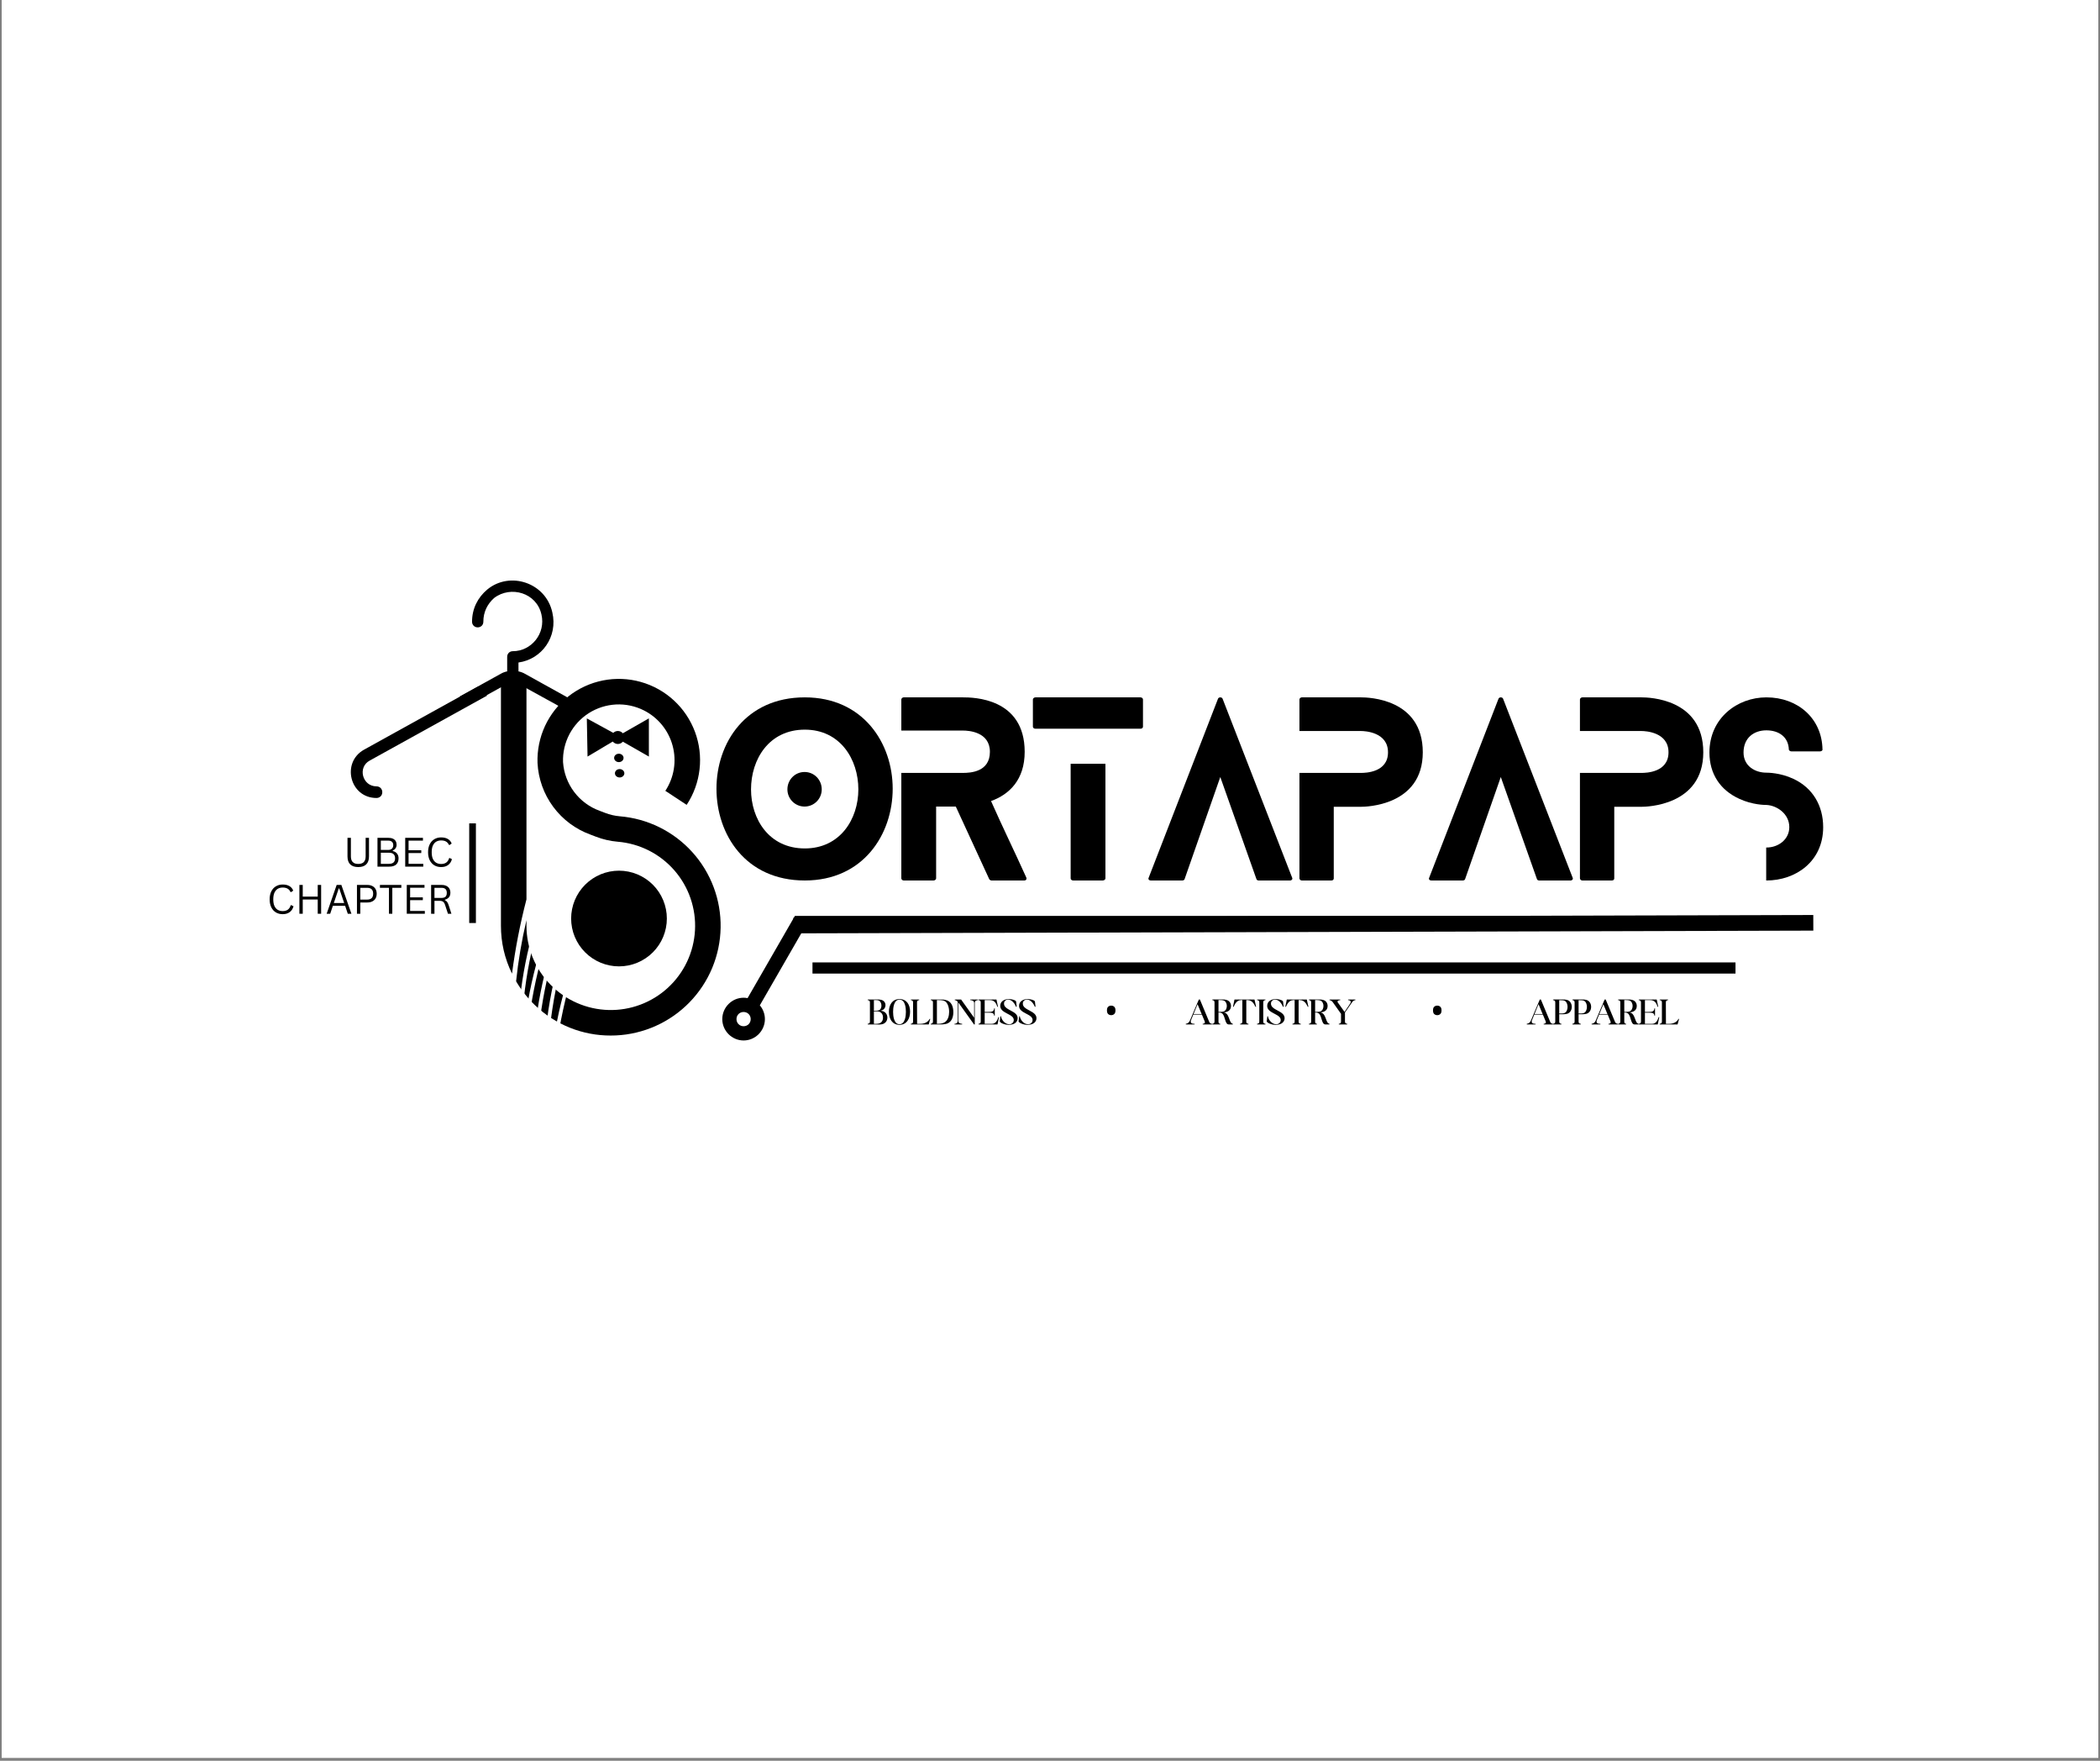 <svg xmlns="http://www.w3.org/2000/svg" xmlns:xlink="http://www.w3.org/1999/xlink" width="940" zoomAndPan="magnify" viewBox="0 0 705 591" height="788" preserveAspectRatio="xMidYMid meet" version="1.0"><rect x="0" y="0" width="705" height="591" fill="#808080" stroke="none"/><defs><g/><clipPath id="d18ef44348"><path d="M 0.594 0 L 704.402 0 L 704.402 590 L 0.594 590 Z M 0.594 0 " clip-rule="nonzero"/></clipPath><clipPath id="d7ba50dc54"><path d="M 140 194 L 208 194 L 208 254 L 140 254 Z M 140 194 " clip-rule="nonzero"/></clipPath><clipPath id="8c2a0d9396"><path d="M 174.59 186.324 L 207.414 219.148 L 173.531 253.035 L 140.707 220.207 Z M 174.59 186.324 " clip-rule="nonzero"/></clipPath><clipPath id="c87a1e10ed"><path d="M 174.59 186.324 L 242.359 254.094 L 171.945 324.508 L 104.176 256.738 Z M 174.59 186.324 " clip-rule="nonzero"/></clipPath><clipPath id="052eaf209a"><path d="M 174.59 186.324 L 242.359 254.094 L 171.945 324.508 L 104.176 256.738 Z M 174.59 186.324 " clip-rule="nonzero"/></clipPath><clipPath id="6b1fa7b3c0"><path d="M 117 215 L 200 215 L 200 268 L 117 268 Z M 117 215 " clip-rule="nonzero"/></clipPath><clipPath id="302e81de21"><path d="M 145.633 215.613 L 199.105 269.086 L 158.867 309.32 L 105.395 255.848 Z M 145.633 215.613 " clip-rule="nonzero"/></clipPath><clipPath id="951577122b"><path d="M 177.68 183.566 L 247.566 253.449 L 175.031 325.984 L 105.148 256.098 Z M 177.68 183.566 " clip-rule="nonzero"/></clipPath><clipPath id="846d104cae"><path d="M 177.68 183.566 L 247.566 253.449 L 175.031 325.984 L 105.148 256.098 Z M 177.68 183.566 " clip-rule="nonzero"/></clipPath><clipPath id="b2c916fb11"><path d="M 168.172 228 L 177 228 L 177 327 L 168.172 327 Z M 168.172 228 " clip-rule="nonzero"/></clipPath><clipPath id="9e264dcaf2"><path d="M 173 227 L 242 227 L 242 347.48 L 173 347.48 Z M 173 227 " clip-rule="nonzero"/></clipPath><clipPath id="a27ea32b13"><path d="M 174 311 L 201 311 L 201 350 L 174 350 Z M 174 311 " clip-rule="nonzero"/></clipPath><clipPath id="210c4334f8"><path d="M 169.605 343.832 L 177.969 311.965 L 200.422 317.859 L 192.055 349.723 Z M 169.605 343.832 " clip-rule="nonzero"/></clipPath><clipPath id="46bcb38c79"><path d="M 160.277 379.371 L 200.766 225.117 L 223.219 231.008 L 182.727 385.266 Z M 160.277 379.371 " clip-rule="nonzero"/></clipPath><clipPath id="d99d2c6fee"><path d="M 175 321 L 202 321 L 202 360 L 175 360 Z M 175 321 " clip-rule="nonzero"/></clipPath><clipPath id="6a3a2cc572"><path d="M 171.043 353.598 L 179.406 321.734 L 201.855 327.629 L 193.492 359.492 Z M 171.043 353.598 " clip-rule="nonzero"/></clipPath><clipPath id="4878696b71"><path d="M 161.711 389.137 L 202.203 234.883 L 224.652 240.777 L 184.164 395.031 Z M 161.711 389.137 " clip-rule="nonzero"/></clipPath><clipPath id="005a0e3538"><path d="M 179 321 L 206 321 L 206 360 L 179 360 Z M 179 321 " clip-rule="nonzero"/></clipPath><clipPath id="3836ee0da8"><path d="M 174.703 353.598 L 183.07 321.734 L 205.52 327.629 L 197.156 359.492 Z M 174.703 353.598 " clip-rule="nonzero"/></clipPath><clipPath id="a1f0d16ce8"><path d="M 165.375 389.137 L 205.867 234.883 L 228.316 240.777 L 187.824 395.031 Z M 165.375 389.137 " clip-rule="nonzero"/></clipPath><clipPath id="8038f6449b"><path d="M 182 321 L 210 321 L 210 360 L 182 360 Z M 182 321 " clip-rule="nonzero"/></clipPath><clipPath id="46fb328d08"><path d="M 178.367 353.598 L 186.73 321.734 L 209.184 327.629 L 200.816 359.492 Z M 178.367 353.598 " clip-rule="nonzero"/></clipPath><clipPath id="d77e3e44bb"><path d="M 169.039 389.137 L 209.527 234.883 L 231.98 240.777 L 191.488 395.031 Z M 169.039 389.137 " clip-rule="nonzero"/></clipPath><clipPath id="74a4cda4fc"><path d="M 184 331 L 212 331 L 212 370 L 184 370 Z M 184 331 " clip-rule="nonzero"/></clipPath><clipPath id="667890cdce"><path d="M 180.207 363.367 L 188.57 331.504 L 211.02 337.395 L 202.656 369.258 Z M 180.207 363.367 " clip-rule="nonzero"/></clipPath><clipPath id="481d7c8379"><path d="M 170.879 398.906 L 211.367 244.652 L 233.816 250.543 L 193.328 404.801 Z M 170.879 398.906 " clip-rule="nonzero"/></clipPath><clipPath id="797367461a"><path d="M 195.691 242.906 L 221.973 242.906 L 221.973 269.191 L 195.691 269.191 Z M 195.691 242.906 " clip-rule="nonzero"/></clipPath><clipPath id="a01c61658a"><path d="M 208.832 242.906 C 201.574 242.906 195.691 248.789 195.691 256.047 C 195.691 263.309 201.574 269.191 208.832 269.191 C 216.09 269.191 221.973 263.309 221.973 256.047 C 221.973 248.789 216.09 242.906 208.832 242.906 Z M 208.832 242.906 " clip-rule="nonzero"/></clipPath><clipPath id="fb28268e05"><path d="M 197 241 L 209 241 L 209 254 L 197 254 Z M 197 241 " clip-rule="nonzero"/></clipPath><clipPath id="c81bfa45e7"><path d="M 208.219 240.922 L 208.457 253.754 L 197.246 253.961 L 197.008 241.129 Z M 208.219 240.922 " clip-rule="nonzero"/></clipPath><clipPath id="9dca7617a5"><path d="M 208.34 247.328 L 197.246 253.941 L 197.008 241.129 Z M 208.34 247.328 " clip-rule="nonzero"/></clipPath><clipPath id="ac5884214c"><path d="M 206.621 241.102 L 217.836 241.102 L 217.836 253.938 L 206.621 253.938 Z M 206.621 241.102 " clip-rule="nonzero"/></clipPath><clipPath id="829a64e370"><path d="M 206.621 247.527 L 217.836 241.121 L 217.836 253.938 Z M 206.621 247.527 " clip-rule="nonzero"/></clipPath><clipPath id="07a287b709"><path d="M 206.172 252.984 L 209.34 252.984 L 209.34 255.801 L 206.172 255.801 Z M 206.172 252.984 " clip-rule="nonzero"/></clipPath><clipPath id="cb4e6e57b6"><path d="M 207.754 252.984 C 206.879 252.984 206.172 253.613 206.172 254.391 C 206.172 255.168 206.879 255.801 207.754 255.801 C 208.629 255.801 209.336 255.168 209.336 254.391 C 209.336 253.613 208.629 252.984 207.754 252.984 Z M 207.754 252.984 " clip-rule="nonzero"/></clipPath><clipPath id="b2bd90ef9c"><path d="M 205.242 245.355 L 209.605 245.355 L 209.605 249.715 L 205.242 249.715 Z M 205.242 245.355 " clip-rule="nonzero"/></clipPath><clipPath id="5be676cc74"><path d="M 207.422 245.355 C 206.219 245.355 205.242 246.328 205.242 247.535 C 205.242 248.738 206.219 249.715 207.422 249.715 C 208.629 249.715 209.605 248.738 209.605 247.535 C 209.605 246.328 208.629 245.355 207.422 245.355 Z M 207.422 245.355 " clip-rule="nonzero"/></clipPath><clipPath id="8f96038943"><path d="M 206.441 258.137 L 209.609 258.137 L 209.609 260.953 L 206.441 260.953 Z M 206.441 258.137 " clip-rule="nonzero"/></clipPath><clipPath id="9d72c3b045"><path d="M 208.023 258.137 C 207.148 258.137 206.441 258.77 206.441 259.547 C 206.441 260.324 207.148 260.953 208.023 260.953 C 208.895 260.953 209.605 260.324 209.605 259.547 C 209.605 258.77 208.895 258.137 208.023 258.137 Z M 208.023 258.137 " clip-rule="nonzero"/></clipPath><clipPath id="6af2fdfb40"><path d="M 242.484 307.371 L 559.008 307.371 L 559.008 349.301 L 242.484 349.301 Z M 242.484 307.371 " clip-rule="nonzero"/></clipPath></defs><g clip-path="url(#d18ef44348)"><path fill="#ffffff" d="M 0.594 0 L 704.406 0 L 704.406 590 L 0.594 590 Z M 0.594 0 " fill-opacity="1" fill-rule="nonzero"/><path fill="#ffffff" d="M 0.594 0 L 704.406 0 L 704.406 590 L 0.594 590 Z M 0.594 0 " fill-opacity="1" fill-rule="nonzero"/></g><path stroke-linecap="butt" transform="matrix(0, -0.749, 0.749, 0, 157.522, 309.808)" fill="none" stroke-linejoin="miter" d="M -0.001 1.499 L 44.658 1.499 " stroke="#000000" stroke-width="3" stroke-opacity="1" stroke-miterlimit="4"/><g fill="#000000" fill-opacity="1"><g transform="translate(115.283, 290.884)"><g><path d="M 4.984 0.141 C 3.797 0.141 2.895 -0.16 2.281 -0.766 C 1.676 -1.367 1.375 -2.258 1.375 -3.438 L 1.375 -9.672 L 2.516 -9.672 L 2.516 -3.453 C 2.516 -2.609 2.719 -1.973 3.125 -1.547 C 3.531 -1.117 4.148 -0.906 4.984 -0.906 C 6.641 -0.906 7.469 -1.754 7.469 -3.453 L 7.469 -9.672 L 8.594 -9.672 L 8.594 -3.438 C 8.594 -2.258 8.285 -1.367 7.672 -0.766 C 7.066 -0.16 6.172 0.141 4.984 0.141 Z M 4.984 0.141 "/></g></g><g transform="translate(125.256, 290.884)"><g><path d="M 1.469 0 L 1.469 -9.672 L 5.125 -9.672 C 5.719 -9.672 6.223 -9.578 6.641 -9.391 C 7.055 -9.203 7.367 -8.93 7.578 -8.578 C 7.785 -8.223 7.891 -7.805 7.891 -7.328 C 7.891 -6.898 7.773 -6.516 7.547 -6.172 C 7.316 -5.836 6.992 -5.578 6.578 -5.391 L 6.578 -5.25 C 7.223 -5.094 7.711 -4.801 8.047 -4.375 C 8.379 -3.957 8.547 -3.43 8.547 -2.797 C 8.547 -1.898 8.281 -1.207 7.75 -0.719 C 7.219 -0.238 6.438 0 5.406 0 Z M 5.078 -5.609 C 5.609 -5.609 6.02 -5.75 6.312 -6.031 C 6.613 -6.312 6.766 -6.695 6.766 -7.188 C 6.766 -7.695 6.617 -8.082 6.328 -8.344 C 6.047 -8.602 5.629 -8.734 5.078 -8.734 L 2.594 -8.734 L 2.594 -5.609 Z M 5.312 -0.938 C 6.688 -0.938 7.375 -1.555 7.375 -2.797 C 7.375 -4.047 6.688 -4.672 5.312 -4.672 L 2.594 -4.672 L 2.594 -0.938 Z M 5.312 -0.938 "/></g></g><g transform="translate(134.567, 290.884)"><g><path d="M 2.594 -4.562 L 2.594 -0.938 L 7.531 -0.938 L 7.531 0 L 1.469 0 L 1.469 -9.672 L 7.422 -9.672 L 7.422 -8.734 L 2.594 -8.734 L 2.594 -5.5 L 6.859 -5.5 L 6.859 -4.562 Z M 2.594 -4.562 "/></g></g><g transform="translate(142.74, 290.884)"><g><path d="M 5.344 0.141 C 4.5 0.141 3.742 -0.051 3.078 -0.438 C 2.422 -0.832 1.906 -1.398 1.531 -2.141 C 1.156 -2.891 0.969 -3.785 0.969 -4.828 C 0.969 -5.879 1.156 -6.773 1.531 -7.516 C 1.906 -8.266 2.422 -8.832 3.078 -9.219 C 3.742 -9.613 4.5 -9.812 5.344 -9.812 C 6.25 -9.812 7 -9.641 7.594 -9.297 C 8.195 -8.953 8.629 -8.438 8.891 -7.75 L 8.172 -7.266 L 8 -7.266 C 7.738 -7.816 7.395 -8.207 6.969 -8.438 C 6.551 -8.676 6.008 -8.797 5.344 -8.797 C 4.738 -8.797 4.195 -8.66 3.719 -8.391 C 3.25 -8.117 2.875 -7.688 2.594 -7.094 C 2.32 -6.508 2.188 -5.754 2.188 -4.828 C 2.188 -3.91 2.32 -3.16 2.594 -2.578 C 2.875 -1.992 3.25 -1.566 3.719 -1.297 C 4.195 -1.023 4.738 -0.891 5.344 -0.891 C 6.039 -0.891 6.613 -1.047 7.062 -1.359 C 7.508 -1.672 7.844 -2.18 8.062 -2.891 L 8.219 -2.891 L 8.984 -2.516 C 8.754 -1.66 8.328 -1.004 7.703 -0.547 C 7.086 -0.086 6.301 0.141 5.344 0.141 Z M 5.344 0.141 "/></g></g></g><g fill="#000000" fill-opacity="1"><g transform="translate(89.553, 306.696)"><g><path d="M 5.344 0.141 C 4.5 0.141 3.742 -0.051 3.078 -0.438 C 2.422 -0.832 1.906 -1.398 1.531 -2.141 C 1.156 -2.891 0.969 -3.785 0.969 -4.828 C 0.969 -5.879 1.156 -6.773 1.531 -7.516 C 1.906 -8.266 2.422 -8.832 3.078 -9.219 C 3.742 -9.613 4.5 -9.812 5.344 -9.812 C 6.25 -9.812 7 -9.641 7.594 -9.297 C 8.195 -8.953 8.629 -8.438 8.891 -7.75 L 8.172 -7.266 L 8 -7.266 C 7.738 -7.816 7.395 -8.207 6.969 -8.438 C 6.551 -8.676 6.008 -8.797 5.344 -8.797 C 4.738 -8.797 4.195 -8.66 3.719 -8.391 C 3.25 -8.117 2.875 -7.688 2.594 -7.094 C 2.32 -6.508 2.188 -5.754 2.188 -4.828 C 2.188 -3.91 2.32 -3.16 2.594 -2.578 C 2.875 -1.992 3.25 -1.566 3.719 -1.297 C 4.195 -1.023 4.738 -0.891 5.344 -0.891 C 6.039 -0.891 6.613 -1.047 7.062 -1.359 C 7.508 -1.672 7.844 -2.18 8.062 -2.891 L 8.219 -2.891 L 8.984 -2.516 C 8.754 -1.66 8.328 -1.004 7.703 -0.547 C 7.086 -0.086 6.301 0.141 5.344 0.141 Z M 5.344 0.141 "/></g></g><g transform="translate(99.043, 306.696)"><g><path d="M 7.625 -5.75 L 7.625 -9.672 L 8.766 -9.672 L 8.766 0 L 7.625 0 L 7.625 -4.781 L 2.594 -4.781 L 2.594 0 L 1.469 0 L 1.469 -9.672 L 2.594 -9.672 L 2.594 -5.75 Z M 7.625 -5.75 "/></g></g><g transform="translate(109.274, 306.696)"><g><path d="M 8.703 0 L 7.484 0 L 6.594 -2.656 L 2.469 -2.656 L 1.578 0 L 0.391 0 L 3.75 -9.672 L 5.328 -9.672 Z M 4.453 -8.5 L 2.797 -3.609 L 6.266 -3.609 L 4.609 -8.5 Z M 4.453 -8.5 "/></g></g><g transform="translate(118.367, 306.696)"><g><path d="M 4.922 -9.672 C 5.586 -9.672 6.156 -9.551 6.625 -9.312 C 7.102 -9.07 7.469 -8.727 7.719 -8.281 C 7.969 -7.844 8.094 -7.328 8.094 -6.734 C 8.094 -6.129 7.969 -5.602 7.719 -5.156 C 7.469 -4.719 7.102 -4.379 6.625 -4.141 C 6.156 -3.898 5.586 -3.781 4.922 -3.781 L 2.594 -3.781 L 2.594 0 L 1.469 0 L 1.469 -9.672 Z M 4.891 -4.75 C 6.234 -4.75 6.906 -5.41 6.906 -6.734 C 6.906 -8.047 6.234 -8.703 4.891 -8.703 L 2.594 -8.703 L 2.594 -4.75 Z M 4.891 -4.75 "/></g></g><g transform="translate(127.188, 306.696)"><g><path d="M 7.547 -9.672 L 7.547 -8.703 L 4.516 -8.703 L 4.516 0 L 3.391 0 L 3.391 -8.703 L 0.359 -8.703 L 0.359 -9.672 Z M 7.547 -9.672 "/></g></g><g transform="translate(135.09, 306.696)"><g><path d="M 2.594 -4.562 L 2.594 -0.938 L 7.531 -0.938 L 7.531 0 L 1.469 0 L 1.469 -9.672 L 7.422 -9.672 L 7.422 -8.734 L 2.594 -8.734 L 2.594 -5.5 L 6.859 -5.5 L 6.859 -4.562 Z M 2.594 -4.562 "/></g></g><g transform="translate(143.263, 306.696)"><g><path d="M 1.469 0 L 1.469 -9.672 L 4.969 -9.672 C 5.625 -9.672 6.172 -9.562 6.609 -9.344 C 7.047 -9.133 7.375 -8.832 7.594 -8.438 C 7.82 -8.051 7.938 -7.594 7.938 -7.062 C 7.938 -6.457 7.785 -5.957 7.484 -5.562 C 7.18 -5.176 6.711 -4.891 6.078 -4.703 L 6.078 -4.562 C 6.391 -4.438 6.645 -4.238 6.844 -3.969 C 7.039 -3.707 7.223 -3.316 7.391 -2.797 L 8.281 0 L 7.125 0 L 6.156 -2.953 C 6.039 -3.305 5.906 -3.582 5.75 -3.781 C 5.602 -3.977 5.414 -4.117 5.188 -4.203 C 4.957 -4.297 4.664 -4.344 4.312 -4.344 L 2.594 -4.344 L 2.594 0 Z M 4.953 -5.312 C 5.555 -5.312 6.004 -5.445 6.297 -5.719 C 6.586 -6 6.734 -6.426 6.734 -7 C 6.734 -7.57 6.586 -8 6.297 -8.281 C 6.004 -8.562 5.555 -8.703 4.953 -8.703 L 2.594 -8.703 L 2.594 -5.312 Z M 4.953 -5.312 "/></g></g></g><g fill="#000000" fill-opacity="1"><g transform="translate(152.237, 306.696)"><g/></g><g transform="translate(155.559, 306.696)"><g/></g></g><g fill="#000000" fill-opacity="1"><g transform="translate(291.197, 343.846)"><g><path d="M 0.102 -8.367 L 0.102 -8.164 C 0.504 -8.137 0.852 -7.957 0.852 -7.453 L 0.852 -0.918 C 0.852 -0.414 0.504 -0.234 0.102 -0.219 L 0.102 0 L 2.273 0 C 2.738 0 3.215 0.039 3.68 0.039 C 4.055 0.039 4.418 0.027 4.793 -0.039 C 5.941 -0.234 6.703 -1.109 6.703 -2.301 C 6.703 -3.461 5.941 -4.367 4.805 -4.531 L 4.391 -4.598 L 4.793 -4.715 C 5.578 -4.945 6.07 -5.645 6.07 -6.469 C 6.07 -7.398 5.488 -8.047 4.598 -8.266 C 4.145 -8.367 3.668 -8.383 3.191 -8.383 C 2.879 -8.383 2.582 -8.367 2.273 -8.367 Z M 2.184 -4.391 L 2.273 -4.391 C 2.492 -4.391 2.727 -4.402 2.957 -4.402 C 3.293 -4.402 3.656 -4.391 3.992 -4.273 C 4.844 -3.992 5.242 -3.164 5.242 -2.336 C 5.242 -0.879 4.391 -0.207 3.023 -0.207 C 2.766 -0.207 2.52 -0.219 2.273 -0.207 L 2.184 -0.207 Z M 2.184 -8.176 L 2.621 -8.176 C 2.957 -8.176 3.449 -8.176 3.797 -8.02 C 4.457 -7.734 4.715 -6.934 4.715 -6.301 C 4.715 -5.684 4.469 -4.934 3.785 -4.727 C 3.434 -4.609 2.969 -4.609 2.633 -4.609 C 2.504 -4.609 2.391 -4.609 2.273 -4.609 L 2.184 -4.609 Z M 2.184 -8.176 "/></g></g></g><g fill="#000000" fill-opacity="1"><g transform="translate(298.093, 343.846)"><g><path d="M 0.324 -4.234 C 0.324 -1.949 1.406 0.129 3.863 0.129 C 6.328 0.129 7.438 -1.988 7.438 -4.273 C 7.438 -6.562 6.328 -8.512 3.887 -8.512 C 1.434 -8.512 0.324 -6.535 0.324 -4.234 Z M 1.73 -4.223 C 1.73 -5.488 1.949 -8.316 3.887 -8.316 C 5.812 -8.316 6.031 -5.488 6.031 -4.234 C 6.031 -2.984 5.801 -0.078 3.875 -0.078 C 1.949 -0.078 1.73 -2.969 1.73 -4.223 Z M 1.73 -4.223 "/></g></g></g><g fill="#000000" fill-opacity="1"><g transform="translate(305.688, 343.846)"><g><path d="M 0.09 -8.367 L 0.09 -8.164 C 0.492 -8.137 0.84 -7.957 0.84 -7.453 L 0.84 -0.918 C 0.84 -0.414 0.492 -0.234 0.09 -0.219 L 0.09 0 L 6.098 0 L 6.602 -1.848 L 6.395 -1.859 C 5.824 -0.672 4.508 -0.207 3.305 -0.207 L 2.195 -0.207 L 2.168 -7.453 C 2.168 -7.957 2.504 -8.137 2.906 -8.164 L 2.906 -8.367 Z M 0.09 -8.367 "/></g></g></g><g fill="#000000" fill-opacity="1"><g transform="translate(312.339, 343.846)"><g><path d="M 0.117 -8.367 L 0.117 -8.164 C 0.516 -8.137 0.867 -7.957 0.867 -7.453 L 0.867 -0.918 C 0.867 -0.414 0.516 -0.234 0.117 -0.207 L 0.117 0 L 2.285 0 C 3.125 0 4.094 0.027 4.934 -0.102 C 6.961 -0.414 7.711 -2.184 7.711 -4.105 C 7.711 -6.059 7.039 -7.828 5.023 -8.238 C 4.586 -8.332 4.121 -8.355 3.668 -8.367 C 3.191 -8.383 2.727 -8.367 2.285 -8.367 Z M 2.195 -0.207 L 2.195 -8.176 L 2.285 -8.176 C 2.895 -8.176 3.953 -8.164 4.531 -7.969 C 5.902 -7.516 6.301 -5.465 6.301 -4.262 C 6.301 -2.945 5.953 -1.316 4.648 -0.633 C 3.926 -0.246 3.062 -0.207 2.285 -0.207 Z M 2.195 -0.207 "/></g></g></g><g fill="#000000" fill-opacity="1"><g transform="translate(320.282, 343.846)"><g><path d="M 0.156 0 L 2.727 0 L 2.727 -0.207 C 2.133 -0.234 1.422 -0.414 1.422 -1.227 L 1.422 -7.398 L 6.715 0 L 6.961 0 L 6.961 -7.141 C 6.961 -7.918 7.438 -8.137 8.059 -8.164 L 8.059 -8.367 L 5.449 -8.367 L 5.449 -8.164 C 6.043 -8.137 6.754 -7.957 6.754 -7.141 L 6.754 -2.234 L 2.375 -8.367 L 0.258 -8.367 L 0.258 -8.148 C 0.621 -8.125 0.941 -7.93 1.188 -7.684 L 1.215 -7.66 L 1.215 -1.227 C 1.215 -0.465 0.789 -0.234 0.156 -0.207 Z M 0.156 0 "/></g></g></g><g fill="#000000" fill-opacity="1"><g transform="translate(328.379, 343.846)"><g><path d="M 0.117 0 L 6.496 0 L 7.012 -2.441 L 6.805 -2.453 C 6.691 -2.184 6.602 -1.898 6.469 -1.613 C 6.098 -0.789 5.539 -0.207 4.559 -0.207 L 2.195 -0.207 L 2.195 -3.953 L 3.707 -3.938 C 3.898 -3.938 4.105 -3.938 4.289 -3.914 C 4.895 -3.875 5.332 -3.629 5.371 -2.945 L 5.578 -2.945 L 5.578 -5.41 L 5.387 -5.41 C 5.332 -4.391 4.586 -4.199 3.707 -4.199 C 3.23 -4.184 2.766 -4.184 2.285 -4.184 L 2.195 -4.172 L 2.195 -8.164 L 3.938 -8.164 C 5.012 -8.164 5.684 -7.66 6.133 -6.715 C 6.25 -6.457 6.34 -6.188 6.457 -5.914 L 6.664 -5.93 L 6.148 -8.367 L 0.117 -8.367 L 0.117 -8.164 C 0.516 -8.137 0.867 -7.957 0.867 -7.453 L 0.867 -0.918 C 0.867 -0.414 0.516 -0.234 0.117 -0.219 Z M 0.117 0 "/></g></g></g><g fill="#000000" fill-opacity="1"><g transform="translate(335.431, 343.846)"><g><path d="M 0.207 -0.98 C 0.207 -0.969 0.219 -0.941 0.246 -0.918 C 0.285 -0.867 0.324 -0.828 0.336 -0.801 C 0.98 -0.168 2.246 0.129 3.125 0.129 C 4.262 0.129 5.539 -0.156 6.031 -1.266 C 6.148 -1.512 6.211 -1.809 6.211 -2.078 C 6.211 -3.344 5.129 -3.992 3.965 -4.609 C 3.68 -4.766 3.398 -4.906 3.125 -5.074 C 2.391 -5.488 1.629 -6.043 1.629 -6.988 C 1.629 -7.852 2.273 -8.332 3.062 -8.332 C 4.273 -8.332 5.281 -6.934 5.668 -5.93 L 5.902 -5.93 L 5.684 -7.723 C 5.668 -7.762 5.656 -7.773 5.645 -7.789 C 5.605 -7.828 5.566 -7.867 5.555 -7.879 C 5.035 -8.332 3.926 -8.512 3.23 -8.512 C 1.809 -8.512 0.363 -7.801 0.363 -6.227 C 0.363 -4.961 1.445 -4.301 2.582 -3.707 C 2.867 -3.551 3.152 -3.41 3.422 -3.254 C 4.105 -2.895 4.906 -2.352 4.906 -1.484 C 4.906 -0.605 4.199 -0.066 3.383 -0.066 C 2.027 -0.066 0.801 -1.434 0.621 -2.727 L 0.426 -2.75 L 0.195 -1.008 C 0.195 -0.996 0.195 -0.996 0.207 -0.98 Z M 0.207 -0.98 "/></g></g></g><g fill="#000000" fill-opacity="1"><g transform="translate(341.747, 343.846)"><g><path d="M 0.207 -0.98 C 0.207 -0.969 0.219 -0.941 0.246 -0.918 C 0.285 -0.867 0.324 -0.828 0.336 -0.801 C 0.98 -0.168 2.246 0.129 3.125 0.129 C 4.262 0.129 5.539 -0.156 6.031 -1.266 C 6.148 -1.512 6.211 -1.809 6.211 -2.078 C 6.211 -3.344 5.129 -3.992 3.965 -4.609 C 3.68 -4.766 3.398 -4.906 3.125 -5.074 C 2.391 -5.488 1.629 -6.043 1.629 -6.988 C 1.629 -7.852 2.273 -8.332 3.062 -8.332 C 4.273 -8.332 5.281 -6.934 5.668 -5.93 L 5.902 -5.93 L 5.684 -7.723 C 5.668 -7.762 5.656 -7.773 5.645 -7.789 C 5.605 -7.828 5.566 -7.867 5.555 -7.879 C 5.035 -8.332 3.926 -8.512 3.23 -8.512 C 1.809 -8.512 0.363 -7.801 0.363 -6.227 C 0.363 -4.961 1.445 -4.301 2.582 -3.707 C 2.867 -3.551 3.152 -3.41 3.422 -3.254 C 4.105 -2.895 4.906 -2.352 4.906 -1.484 C 4.906 -0.605 4.199 -0.066 3.383 -0.066 C 2.027 -0.066 0.801 -1.434 0.621 -2.727 L 0.426 -2.75 L 0.195 -1.008 C 0.195 -0.996 0.195 -0.996 0.207 -0.98 Z M 0.207 -0.98 "/></g></g></g><g fill="#000000" fill-opacity="1"><g transform="translate(348.07, 343.846)"><g/></g></g><g fill="#000000" fill-opacity="1"><g transform="translate(350.576, 343.846)"><g/></g></g><g fill="#000000" fill-opacity="1"><g transform="translate(353.081, 343.846)"><g/></g></g><g fill="#000000" fill-opacity="1"><g transform="translate(355.587, 343.846)"><g/></g></g><g fill="#000000" fill-opacity="1"><g transform="translate(358.092, 343.846)"><g/></g></g><g fill="#000000" fill-opacity="1"><g transform="translate(360.598, 343.846)"><g/></g></g><g fill="#000000" fill-opacity="1"><g transform="translate(363.103, 343.846)"><g/></g></g><g fill="#000000" fill-opacity="1"><g transform="translate(365.609, 343.846)"><g/></g></g><g fill="#000000" fill-opacity="1"><g transform="translate(368.115, 343.846)"><g/></g></g><g fill="#000000" fill-opacity="1"><g transform="translate(370.621, 343.846)"><g><path d="M 1 -4.719 C 1 -5.289 1.133 -5.695 1.406 -5.938 C 1.688 -6.188 2.023 -6.312 2.422 -6.312 C 2.828 -6.312 3.164 -6.188 3.438 -5.938 C 3.719 -5.695 3.859 -5.289 3.859 -4.719 C 3.859 -4.145 3.719 -3.734 3.438 -3.484 C 3.164 -3.234 2.828 -3.109 2.422 -3.109 C 2.023 -3.109 1.688 -3.234 1.406 -3.484 C 1.133 -3.734 1 -4.145 1 -4.719 Z M 1 -4.719 "/></g></g></g><g fill="#000000" fill-opacity="1"><g transform="translate(375.481, 343.846)"><g/></g></g><g fill="#000000" fill-opacity="1"><g transform="translate(377.987, 343.846)"><g/></g></g><g fill="#000000" fill-opacity="1"><g transform="translate(380.492, 343.846)"><g/></g></g><g fill="#000000" fill-opacity="1"><g transform="translate(382.998, 343.846)"><g/></g></g><g fill="#000000" fill-opacity="1"><g transform="translate(385.503, 343.846)"><g/></g></g><g fill="#000000" fill-opacity="1"><g transform="translate(388.009, 343.846)"><g/></g></g><g fill="#000000" fill-opacity="1"><g transform="translate(390.514, 343.846)"><g/></g></g><g fill="#000000" fill-opacity="1"><g transform="translate(393.02, 343.846)"><g/></g></g><g fill="#000000" fill-opacity="1"><g transform="translate(395.526, 343.846)"><g/></g></g><g fill="#000000" fill-opacity="1"><g transform="translate(398.032, 343.846)"><g><path d="M 3.008 0 L 3.008 -0.207 C 2.492 -0.207 1.719 -0.258 1.719 -0.957 C 1.719 -1.07 1.742 -1.266 1.797 -1.383 L 2.57 -3.293 L 5.465 -3.293 L 6.418 -0.996 C 6.445 -0.918 6.469 -0.812 6.469 -0.711 C 6.469 -0.297 6.043 -0.246 5.734 -0.207 L 5.734 0 L 8.859 0 L 8.859 -0.219 C 8.383 -0.234 8.086 -0.438 7.891 -0.93 L 4.793 -8.367 L 4.43 -8.367 L 1.445 -1.305 C 1.188 -0.699 0.734 -0.27 0.066 -0.219 L 0.066 0 Z M 4.004 -6.793 L 5.371 -3.5 L 2.66 -3.5 Z M 4.004 -6.793 "/></g></g></g><g fill="#000000" fill-opacity="1"><g transform="translate(406.802, 343.846)"><g><path d="M 0.18 -8.164 C 0.582 -8.137 0.93 -7.957 0.93 -7.453 L 0.93 -0.918 C 0.93 -0.414 0.582 -0.234 0.18 -0.219 L 0.18 0 L 2.867 0 L 2.867 -0.207 C 2.441 -0.234 2.262 -0.465 2.262 -0.918 L 2.262 -3.992 L 2.441 -3.992 C 3.398 -3.992 3.797 -3.527 4.133 -2.688 C 4.289 -2.285 4.402 -1.848 4.531 -1.445 C 4.793 -0.621 5.074 0 5.695 0 L 7.078 0 L 7.078 -0.219 C 6.715 -0.285 6.484 -0.531 6.301 -0.852 C 6.211 -1.02 6.133 -1.227 6.043 -1.434 C 5.965 -1.641 5.891 -1.859 5.812 -2.078 C 5.477 -2.957 5.035 -3.992 3.875 -4.055 C 5.258 -4.055 6.457 -4.688 6.457 -6.199 C 6.457 -7.195 5.891 -7.969 4.934 -8.227 C 4.379 -8.383 3.77 -8.383 3.176 -8.383 C 2.184 -8.383 1.188 -8.367 0.18 -8.367 Z M 2.352 -8.188 C 2.582 -8.188 2.895 -8.188 3.203 -8.164 C 3.512 -8.148 3.824 -8.098 4.055 -8.008 C 4.777 -7.711 5.062 -6.898 5.062 -6.199 C 5.062 -5.488 4.777 -4.676 4.055 -4.379 C 3.824 -4.289 3.512 -4.25 3.203 -4.223 C 2.895 -4.199 2.582 -4.211 2.352 -4.211 L 2.262 -4.211 L 2.262 -8.188 Z M 2.352 -8.188 "/></g></g></g><g fill="#000000" fill-opacity="1"><g transform="translate(413.802, 343.846)"><g><path d="M 0.336 -5.914 C 0.867 -7.078 1.484 -8.164 2.906 -8.164 L 3.266 -8.164 L 3.266 -0.918 C 3.266 -0.414 2.918 -0.234 2.52 -0.207 L 2.52 0 L 5.332 0 L 5.332 -0.207 C 4.934 -0.234 4.598 -0.414 4.598 -0.918 L 4.598 -8.164 L 4.945 -8.164 C 6.418 -8.164 7.102 -7.141 7.672 -5.914 L 7.891 -5.93 L 7.348 -8.367 L 0.633 -8.367 L 0.129 -5.93 Z M 0.336 -5.914 "/></g></g></g><g fill="#000000" fill-opacity="1"><g transform="translate(421.68, 343.846)"><g><path d="M 0.336 -8.367 L 0.336 -8.164 C 0.734 -8.137 1.086 -7.957 1.086 -7.453 L 1.086 -0.918 C 1.086 -0.414 0.734 -0.234 0.336 -0.219 L 0.336 0 L 3.152 0 L 3.152 -0.219 C 2.75 -0.234 2.414 -0.414 2.414 -0.918 L 2.414 -7.453 C 2.414 -7.957 2.75 -8.137 3.152 -8.164 L 3.152 -8.367 Z M 0.336 -8.367 "/></g></g></g><g fill="#000000" fill-opacity="1"><g transform="translate(425.051, 343.846)"><g><path d="M 0.207 -0.98 C 0.207 -0.969 0.219 -0.941 0.246 -0.918 C 0.285 -0.867 0.324 -0.828 0.336 -0.801 C 0.98 -0.168 2.246 0.129 3.125 0.129 C 4.262 0.129 5.539 -0.156 6.031 -1.266 C 6.148 -1.512 6.211 -1.809 6.211 -2.078 C 6.211 -3.344 5.129 -3.992 3.965 -4.609 C 3.68 -4.766 3.398 -4.906 3.125 -5.074 C 2.391 -5.488 1.629 -6.043 1.629 -6.988 C 1.629 -7.852 2.273 -8.332 3.062 -8.332 C 4.273 -8.332 5.281 -6.934 5.668 -5.93 L 5.902 -5.93 L 5.684 -7.723 C 5.668 -7.762 5.656 -7.773 5.645 -7.789 C 5.605 -7.828 5.566 -7.867 5.555 -7.879 C 5.035 -8.332 3.926 -8.512 3.23 -8.512 C 1.809 -8.512 0.363 -7.801 0.363 -6.227 C 0.363 -4.961 1.445 -4.301 2.582 -3.707 C 2.867 -3.551 3.152 -3.41 3.422 -3.254 C 4.105 -2.895 4.906 -2.352 4.906 -1.484 C 4.906 -0.605 4.199 -0.066 3.383 -0.066 C 2.027 -0.066 0.801 -1.434 0.621 -2.727 L 0.426 -2.75 L 0.195 -1.008 C 0.195 -0.996 0.195 -0.996 0.207 -0.98 Z M 0.207 -0.98 "/></g></g></g><g fill="#000000" fill-opacity="1"><g transform="translate(431.366, 343.846)"><g><path d="M 0.336 -5.914 C 0.867 -7.078 1.484 -8.164 2.906 -8.164 L 3.266 -8.164 L 3.266 -0.918 C 3.266 -0.414 2.918 -0.234 2.52 -0.207 L 2.52 0 L 5.332 0 L 5.332 -0.207 C 4.934 -0.234 4.598 -0.414 4.598 -0.918 L 4.598 -8.164 L 4.945 -8.164 C 6.418 -8.164 7.102 -7.141 7.672 -5.914 L 7.891 -5.93 L 7.348 -8.367 L 0.633 -8.367 L 0.129 -5.93 Z M 0.336 -5.914 "/></g></g></g><g fill="#000000" fill-opacity="1"><g transform="translate(439.244, 343.846)"><g><path d="M 0.18 -8.164 C 0.582 -8.137 0.93 -7.957 0.93 -7.453 L 0.93 -0.918 C 0.93 -0.414 0.582 -0.234 0.18 -0.219 L 0.18 0 L 2.867 0 L 2.867 -0.207 C 2.441 -0.234 2.262 -0.465 2.262 -0.918 L 2.262 -3.992 L 2.441 -3.992 C 3.398 -3.992 3.797 -3.527 4.133 -2.688 C 4.289 -2.285 4.402 -1.848 4.531 -1.445 C 4.793 -0.621 5.074 0 5.695 0 L 7.078 0 L 7.078 -0.219 C 6.715 -0.285 6.484 -0.531 6.301 -0.852 C 6.211 -1.02 6.133 -1.227 6.043 -1.434 C 5.965 -1.641 5.891 -1.859 5.812 -2.078 C 5.477 -2.957 5.035 -3.992 3.875 -4.055 C 5.258 -4.055 6.457 -4.688 6.457 -6.199 C 6.457 -7.195 5.891 -7.969 4.934 -8.227 C 4.379 -8.383 3.77 -8.383 3.176 -8.383 C 2.184 -8.383 1.188 -8.367 0.18 -8.367 Z M 2.352 -8.188 C 2.582 -8.188 2.895 -8.188 3.203 -8.164 C 3.512 -8.148 3.824 -8.098 4.055 -8.008 C 4.777 -7.711 5.062 -6.898 5.062 -6.199 C 5.062 -5.488 4.777 -4.676 4.055 -4.379 C 3.824 -4.289 3.512 -4.25 3.203 -4.223 C 2.895 -4.199 2.582 -4.211 2.352 -4.211 L 2.262 -4.211 L 2.262 -8.188 Z M 2.352 -8.188 "/></g></g></g><g fill="#000000" fill-opacity="1"><g transform="translate(446.245, 343.846)"><g><path d="M 0.09 -8.148 C 0.566 -8.125 0.918 -7.828 1.188 -7.465 L 3.953 -3.566 L 3.953 -0.918 C 3.953 -0.414 3.617 -0.234 3.215 -0.219 L 3.215 0 L 6.031 0 L 6.031 -0.219 C 5.633 -0.234 5.281 -0.414 5.281 -0.918 L 5.281 -4.004 L 7.684 -7.465 C 7.957 -7.84 8.305 -8.125 8.781 -8.148 L 8.781 -8.367 L 6.328 -8.367 L 6.328 -8.164 C 6.484 -8.148 6.676 -8.125 6.844 -8.059 C 7.039 -7.969 7.219 -7.812 7.219 -7.543 C 7.219 -7.324 7.102 -7.129 7 -6.973 L 5.141 -4.199 L 2.895 -7.348 C 2.84 -7.426 2.777 -7.531 2.777 -7.645 C 2.777 -8.047 3.383 -8.148 3.695 -8.148 L 3.695 -8.367 L 0.09 -8.367 Z M 0.09 -8.148 "/></g></g></g><g fill="#000000" fill-opacity="1"><g transform="translate(455.023, 343.846)"><g/></g></g><g fill="#000000" fill-opacity="1"><g transform="translate(457.529, 343.846)"><g/></g></g><g fill="#000000" fill-opacity="1"><g transform="translate(460.034, 343.846)"><g/></g></g><g fill="#000000" fill-opacity="1"><g transform="translate(462.54, 343.846)"><g/></g></g><g fill="#000000" fill-opacity="1"><g transform="translate(465.046, 343.846)"><g/></g></g><g fill="#000000" fill-opacity="1"><g transform="translate(467.551, 343.846)"><g/></g></g><g fill="#000000" fill-opacity="1"><g transform="translate(470.057, 343.846)"><g/></g></g><g fill="#000000" fill-opacity="1"><g transform="translate(472.562, 343.846)"><g/></g></g><g fill="#000000" fill-opacity="1"><g transform="translate(475.068, 343.846)"><g/></g></g><g fill="#000000" fill-opacity="1"><g transform="translate(477.573, 343.846)"><g/></g></g><g fill="#000000" fill-opacity="1"><g transform="translate(480.08, 343.846)"><g><path d="M 1 -4.719 C 1 -5.289 1.133 -5.695 1.406 -5.938 C 1.688 -6.188 2.023 -6.312 2.422 -6.312 C 2.828 -6.312 3.164 -6.188 3.438 -5.938 C 3.719 -5.695 3.859 -5.289 3.859 -4.719 C 3.859 -4.145 3.719 -3.734 3.438 -3.484 C 3.164 -3.234 2.828 -3.109 2.422 -3.109 C 2.023 -3.109 1.688 -3.234 1.406 -3.484 C 1.133 -3.734 1 -4.145 1 -4.719 Z M 1 -4.719 "/></g></g></g><g fill="#000000" fill-opacity="1"><g transform="translate(484.94, 343.846)"><g/></g></g><g fill="#000000" fill-opacity="1"><g transform="translate(487.446, 343.846)"><g/></g></g><g fill="#000000" fill-opacity="1"><g transform="translate(489.951, 343.846)"><g/></g></g><g fill="#000000" fill-opacity="1"><g transform="translate(492.457, 343.846)"><g/></g></g><g fill="#000000" fill-opacity="1"><g transform="translate(494.962, 343.846)"><g/></g></g><g fill="#000000" fill-opacity="1"><g transform="translate(497.468, 343.846)"><g/></g></g><g fill="#000000" fill-opacity="1"><g transform="translate(499.973, 343.846)"><g/></g></g><g fill="#000000" fill-opacity="1"><g transform="translate(502.479, 343.846)"><g/></g></g><g fill="#000000" fill-opacity="1"><g transform="translate(504.984, 343.846)"><g/></g></g><g fill="#000000" fill-opacity="1"><g transform="translate(507.49, 343.846)"><g/></g></g><g fill="#000000" fill-opacity="1"><g transform="translate(509.995, 343.846)"><g/></g></g><g fill="#000000" fill-opacity="1"><g transform="translate(512.502, 343.846)"><g><path d="M 3.008 0 L 3.008 -0.207 C 2.492 -0.207 1.719 -0.258 1.719 -0.957 C 1.719 -1.07 1.742 -1.266 1.797 -1.383 L 2.57 -3.293 L 5.465 -3.293 L 6.418 -0.996 C 6.445 -0.918 6.469 -0.812 6.469 -0.711 C 6.469 -0.297 6.043 -0.246 5.734 -0.207 L 5.734 0 L 8.859 0 L 8.859 -0.219 C 8.383 -0.234 8.086 -0.438 7.891 -0.93 L 4.793 -8.367 L 4.43 -8.367 L 1.445 -1.305 C 1.188 -0.699 0.734 -0.27 0.066 -0.219 L 0.066 0 Z M 4.004 -6.793 L 5.371 -3.5 L 2.66 -3.5 Z M 4.004 -6.793 "/></g></g></g><g fill="#000000" fill-opacity="1"><g transform="translate(521.272, 343.846)"><g><path d="M 0.102 -0.219 L 0.102 0 L 2.918 0 L 2.918 -0.219 C 2.52 -0.234 2.184 -0.414 2.184 -0.918 L 2.184 -3.434 L 2.273 -3.422 C 2.648 -3.422 3.113 -3.41 3.578 -3.422 C 4.043 -3.434 4.496 -3.473 4.844 -3.578 C 5.863 -3.887 6.395 -4.855 6.395 -5.902 C 6.395 -6.949 5.852 -7.918 4.844 -8.215 C 4.34 -8.367 3.617 -8.383 3.074 -8.383 C 2.078 -8.383 1.098 -8.367 0.102 -8.367 L 0.102 -8.164 C 0.504 -8.137 0.852 -7.957 0.852 -7.453 L 0.852 -0.918 C 0.852 -0.414 0.504 -0.234 0.102 -0.219 Z M 2.184 -3.668 L 2.184 -8.137 L 2.273 -8.137 C 2.504 -8.137 2.816 -8.137 3.125 -8.109 C 3.434 -8.098 3.758 -8.059 3.977 -7.957 C 4.738 -7.605 4.984 -6.613 4.984 -5.891 C 4.984 -5.18 4.738 -4.184 3.992 -3.848 C 3.77 -3.746 3.449 -3.695 3.137 -3.68 C 2.816 -3.656 2.504 -3.668 2.273 -3.668 Z M 2.184 -3.668 "/></g></g></g><g fill="#000000" fill-opacity="1"><g transform="translate(527.768, 343.846)"><g><path d="M 0.102 -0.219 L 0.102 0 L 2.918 0 L 2.918 -0.219 C 2.52 -0.234 2.184 -0.414 2.184 -0.918 L 2.184 -3.434 L 2.273 -3.422 C 2.648 -3.422 3.113 -3.41 3.578 -3.422 C 4.043 -3.434 4.496 -3.473 4.844 -3.578 C 5.863 -3.887 6.395 -4.855 6.395 -5.902 C 6.395 -6.949 5.852 -7.918 4.844 -8.215 C 4.34 -8.367 3.617 -8.383 3.074 -8.383 C 2.078 -8.383 1.098 -8.367 0.102 -8.367 L 0.102 -8.164 C 0.504 -8.137 0.852 -7.957 0.852 -7.453 L 0.852 -0.918 C 0.852 -0.414 0.504 -0.234 0.102 -0.219 Z M 2.184 -3.668 L 2.184 -8.137 L 2.273 -8.137 C 2.504 -8.137 2.816 -8.137 3.125 -8.109 C 3.434 -8.098 3.758 -8.059 3.977 -7.957 C 4.738 -7.605 4.984 -6.613 4.984 -5.891 C 4.984 -5.18 4.738 -4.184 3.992 -3.848 C 3.77 -3.746 3.449 -3.695 3.137 -3.68 C 2.816 -3.656 2.504 -3.668 2.273 -3.668 Z M 2.184 -3.668 "/></g></g></g><g fill="#000000" fill-opacity="1"><g transform="translate(534.264, 343.846)"><g><path d="M 3.008 0 L 3.008 -0.207 C 2.492 -0.207 1.719 -0.258 1.719 -0.957 C 1.719 -1.07 1.742 -1.266 1.797 -1.383 L 2.57 -3.293 L 5.465 -3.293 L 6.418 -0.996 C 6.445 -0.918 6.469 -0.812 6.469 -0.711 C 6.469 -0.297 6.043 -0.246 5.734 -0.207 L 5.734 0 L 8.859 0 L 8.859 -0.219 C 8.383 -0.234 8.086 -0.438 7.891 -0.93 L 4.793 -8.367 L 4.43 -8.367 L 1.445 -1.305 C 1.188 -0.699 0.734 -0.27 0.066 -0.219 L 0.066 0 Z M 4.004 -6.793 L 5.371 -3.5 L 2.66 -3.5 Z M 4.004 -6.793 "/></g></g></g><g fill="#000000" fill-opacity="1"><g transform="translate(543.034, 343.846)"><g><path d="M 0.18 -8.164 C 0.582 -8.137 0.93 -7.957 0.93 -7.453 L 0.93 -0.918 C 0.93 -0.414 0.582 -0.234 0.18 -0.219 L 0.18 0 L 2.867 0 L 2.867 -0.207 C 2.441 -0.234 2.262 -0.465 2.262 -0.918 L 2.262 -3.992 L 2.441 -3.992 C 3.398 -3.992 3.797 -3.527 4.133 -2.688 C 4.289 -2.285 4.402 -1.848 4.531 -1.445 C 4.793 -0.621 5.074 0 5.695 0 L 7.078 0 L 7.078 -0.219 C 6.715 -0.285 6.484 -0.531 6.301 -0.852 C 6.211 -1.02 6.133 -1.227 6.043 -1.434 C 5.965 -1.641 5.891 -1.859 5.812 -2.078 C 5.477 -2.957 5.035 -3.992 3.875 -4.055 C 5.258 -4.055 6.457 -4.688 6.457 -6.199 C 6.457 -7.195 5.891 -7.969 4.934 -8.227 C 4.379 -8.383 3.77 -8.383 3.176 -8.383 C 2.184 -8.383 1.188 -8.367 0.18 -8.367 Z M 2.352 -8.188 C 2.582 -8.188 2.895 -8.188 3.203 -8.164 C 3.512 -8.148 3.824 -8.098 4.055 -8.008 C 4.777 -7.711 5.062 -6.898 5.062 -6.199 C 5.062 -5.488 4.777 -4.676 4.055 -4.379 C 3.824 -4.289 3.512 -4.25 3.203 -4.223 C 2.895 -4.199 2.582 -4.211 2.352 -4.211 L 2.262 -4.211 L 2.262 -8.188 Z M 2.352 -8.188 "/></g></g></g><g fill="#000000" fill-opacity="1"><g transform="translate(550.034, 343.846)"><g><path d="M 0.117 0 L 6.496 0 L 7.012 -2.441 L 6.805 -2.453 C 6.691 -2.184 6.602 -1.898 6.469 -1.613 C 6.098 -0.789 5.539 -0.207 4.559 -0.207 L 2.195 -0.207 L 2.195 -3.953 L 3.707 -3.938 C 3.898 -3.938 4.105 -3.938 4.289 -3.914 C 4.895 -3.875 5.332 -3.629 5.371 -2.945 L 5.578 -2.945 L 5.578 -5.41 L 5.387 -5.41 C 5.332 -4.391 4.586 -4.199 3.707 -4.199 C 3.23 -4.184 2.766 -4.184 2.285 -4.184 L 2.195 -4.172 L 2.195 -8.164 L 3.938 -8.164 C 5.012 -8.164 5.684 -7.66 6.133 -6.715 C 6.25 -6.457 6.34 -6.188 6.457 -5.914 L 6.664 -5.93 L 6.148 -8.367 L 0.117 -8.367 L 0.117 -8.164 C 0.516 -8.137 0.867 -7.957 0.867 -7.453 L 0.867 -0.918 C 0.867 -0.414 0.516 -0.234 0.117 -0.219 Z M 0.117 0 "/></g></g></g><g fill="#000000" fill-opacity="1"><g transform="translate(557.085, 343.846)"><g><path d="M 0.09 -8.367 L 0.09 -8.164 C 0.492 -8.137 0.84 -7.957 0.84 -7.453 L 0.84 -0.918 C 0.84 -0.414 0.492 -0.234 0.09 -0.219 L 0.09 0 L 6.098 0 L 6.602 -1.848 L 6.395 -1.859 C 5.824 -0.672 4.508 -0.207 3.305 -0.207 L 2.195 -0.207 L 2.168 -7.453 C 2.168 -7.957 2.504 -8.137 2.906 -8.164 L 2.906 -8.367 Z M 0.09 -8.367 "/></g></g></g><g clip-path="url(#d7ba50dc54)"><g clip-path="url(#8c2a0d9396)"><g clip-path="url(#c87a1e10ed)"><g clip-path="url(#052eaf209a)"><path fill="#000000" d="M 223.652 252.465 L 176.23 226.16 C 175.551 225.754 174.738 225.48 174.062 225.348 L 174.059 222.367 C 181.914 221.285 187.328 213.703 185.43 205.578 C 183.254 195.551 171.195 191.617 163.613 197.844 C 160.367 200.551 158.473 204.34 158.473 208.676 C 158.477 209.758 159.289 210.574 160.371 210.574 C 161.457 210.574 162.27 209.762 162.266 208.68 C 162.266 205.426 163.617 202.719 165.918 200.688 C 171.469 196.492 180.141 198.938 181.77 206.25 C 183.266 212.617 178.391 218.574 172.16 218.57 C 171.078 218.57 170.266 219.383 170.266 220.469 L 170.27 225.344 C 169.594 225.477 168.781 225.75 168.102 226.156 L 120.711 252.402 C 113.262 256.598 116.113 268.113 124.781 268.117 C 125.867 268.121 126.68 267.309 126.68 266.223 C 126.676 265.141 125.863 264.328 124.781 264.324 C 120.176 264.324 118.547 258.09 122.609 255.926 L 170 229.676 C 171.355 228.867 172.98 228.867 174.336 229.68 L 221.895 255.852 C 225.961 258.02 224.34 264.25 219.734 264.25 C 218.648 264.246 217.836 265.059 217.836 266.145 C 217.84 267.227 218.652 268.039 219.734 268.043 C 228.27 268.184 231.105 256.672 223.652 252.465 Z M 223.652 252.465 " fill-opacity="1" fill-rule="nonzero"/></g></g></g></g><g clip-path="url(#6b1fa7b3c0)"><g clip-path="url(#302e81de21)"><g clip-path="url(#951577122b)"><g clip-path="url(#846d104cae)"><path fill="#000000" d="M 228.289 251.762 L 179.395 224.621 C 178.695 224.203 177.855 223.922 177.16 223.781 L 177.156 220.711 C 185.25 219.602 190.828 211.789 188.863 203.41 C 186.617 193.078 174.188 189.016 166.375 195.426 C 163.027 198.215 161.078 202.121 161.082 206.59 C 161.086 207.707 161.922 208.547 163.039 208.547 C 164.156 208.547 164.996 207.711 164.992 206.594 C 164.988 203.246 166.383 200.453 168.754 198.363 C 174.473 194.039 183.41 196.562 185.094 204.105 C 186.637 210.668 181.617 216.805 175.195 216.797 C 174.078 216.797 173.242 217.633 173.242 218.75 L 173.25 223.777 C 172.551 223.914 171.715 224.195 171.016 224.613 L 122.184 251.641 C 114.508 255.961 117.453 267.832 126.391 267.84 C 127.508 267.844 128.344 267.008 128.34 265.891 C 128.34 264.773 127.5 263.934 126.387 263.934 C 121.637 263.926 119.957 257.504 124.141 255.273 L 172.977 228.242 C 174.371 227.406 176.047 227.41 177.441 228.25 L 226.477 255.25 C 230.668 257.488 229 263.91 224.254 263.902 C 223.137 263.902 222.301 264.738 222.301 265.855 C 222.301 266.973 223.141 267.812 224.258 267.812 C 233.055 267.961 235.973 256.098 228.289 251.762 Z M 228.289 251.762 " fill-opacity="1" fill-rule="nonzero"/></g></g></g></g><g clip-path="url(#b2c916fb11)"><path fill="#000000" d="M 176.742 301.863 C 174.605 310.074 172.988 318.387 171.891 326.797 C 169.41 321.723 168.172 316.363 168.172 310.719 L 168.172 228.008 L 176.742 228.008 Z M 176.742 301.863 " fill-opacity="1" fill-rule="nonzero"/></g><path fill="#000000" d="M 217.445 254.77 C 217.445 255.402 217.383 256.031 217.262 256.648 C 217.137 257.27 216.953 257.875 216.711 258.457 C 216.469 259.043 216.172 259.598 215.82 260.125 C 215.469 260.648 215.07 261.137 214.621 261.582 C 214.176 262.031 213.688 262.43 213.16 262.781 C 212.637 263.133 212.078 263.43 211.496 263.672 C 210.91 263.914 210.309 264.098 209.688 264.219 C 209.066 264.344 208.438 264.406 207.805 264.406 C 207.172 264.406 206.547 264.344 205.926 264.219 C 205.305 264.098 204.703 263.914 204.117 263.672 C 203.531 263.43 202.977 263.133 202.449 262.781 C 201.922 262.43 201.438 262.031 200.988 261.582 C 200.543 261.137 200.141 260.648 199.789 260.125 C 199.438 259.598 199.141 259.043 198.898 258.457 C 198.656 257.875 198.473 257.27 198.352 256.648 C 198.227 256.031 198.164 255.402 198.164 254.77 C 198.164 254.137 198.227 253.512 198.352 252.891 C 198.473 252.27 198.656 251.668 198.898 251.082 C 199.141 250.5 199.438 249.945 199.789 249.418 C 200.141 248.891 200.543 248.406 200.988 247.957 C 201.438 247.512 201.922 247.109 202.449 246.758 C 202.977 246.406 203.531 246.109 204.117 245.867 C 204.703 245.625 205.305 245.445 205.926 245.32 C 206.547 245.195 207.172 245.137 207.805 245.137 C 208.438 245.137 209.066 245.195 209.688 245.32 C 210.309 245.445 210.91 245.625 211.496 245.867 C 212.078 246.109 212.637 246.406 213.16 246.758 C 213.688 247.109 214.176 247.512 214.621 247.957 C 215.07 248.406 215.469 248.891 215.82 249.418 C 216.172 249.945 216.469 250.5 216.711 251.082 C 216.953 251.668 217.137 252.27 217.262 252.891 C 217.383 253.512 217.445 254.137 217.445 254.77 Z M 217.445 254.77 " fill-opacity="1" fill-rule="nonzero"/><path fill="#000000" d="M 223.871 308.297 C 223.871 308.824 223.848 309.348 223.797 309.871 C 223.742 310.395 223.668 310.914 223.562 311.43 C 223.461 311.945 223.332 312.457 223.18 312.961 C 223.027 313.465 222.852 313.957 222.648 314.445 C 222.449 314.93 222.223 315.406 221.977 315.867 C 221.727 316.332 221.457 316.781 221.164 317.219 C 220.871 317.656 220.559 318.078 220.227 318.484 C 219.891 318.891 219.539 319.281 219.168 319.652 C 218.793 320.023 218.406 320.379 218 320.711 C 217.59 321.047 217.168 321.359 216.73 321.648 C 216.293 321.941 215.844 322.211 215.379 322.461 C 214.914 322.707 214.441 322.934 213.953 323.133 C 213.469 323.336 212.973 323.512 212.469 323.664 C 211.965 323.816 211.457 323.945 210.941 324.047 C 210.426 324.152 209.902 324.227 209.379 324.281 C 208.855 324.332 208.332 324.355 207.805 324.355 C 207.281 324.355 206.754 324.332 206.23 324.281 C 205.707 324.227 205.188 324.152 204.672 324.047 C 204.156 323.945 203.645 323.816 203.141 323.664 C 202.637 323.512 202.145 323.336 201.656 323.133 C 201.172 322.934 200.695 322.707 200.23 322.461 C 199.77 322.211 199.316 321.941 198.879 321.648 C 198.441 321.359 198.02 321.047 197.613 320.711 C 197.207 320.379 196.816 320.023 196.445 319.652 C 196.074 319.281 195.719 318.891 195.387 318.484 C 195.051 318.078 194.738 317.656 194.445 317.219 C 194.152 316.781 193.883 316.332 193.637 315.867 C 193.387 315.406 193.164 314.93 192.961 314.445 C 192.762 313.957 192.582 313.465 192.43 312.961 C 192.277 312.457 192.148 311.945 192.047 311.43 C 191.945 310.914 191.867 310.395 191.816 309.871 C 191.766 309.348 191.738 308.824 191.738 308.297 C 191.738 307.773 191.766 307.246 191.816 306.723 C 191.867 306.199 191.945 305.68 192.047 305.164 C 192.148 304.648 192.277 304.141 192.43 303.637 C 192.582 303.133 192.762 302.641 192.961 302.152 C 193.164 301.668 193.387 301.191 193.637 300.727 C 193.883 300.266 194.152 299.812 194.445 299.375 C 194.738 298.938 195.051 298.516 195.387 298.109 C 195.719 297.703 196.074 297.316 196.445 296.941 C 196.816 296.57 197.207 296.219 197.613 295.887 C 198.02 295.551 198.441 295.238 198.879 294.945 C 199.316 294.652 199.77 294.383 200.23 294.137 C 200.695 293.887 201.172 293.664 201.656 293.461 C 202.145 293.262 202.637 293.086 203.141 292.93 C 203.645 292.777 204.156 292.652 204.672 292.547 C 205.188 292.445 205.707 292.367 206.23 292.316 C 206.754 292.266 207.281 292.238 207.805 292.238 C 208.332 292.238 208.855 292.266 209.379 292.316 C 209.902 292.367 210.426 292.445 210.941 292.547 C 211.457 292.652 211.965 292.777 212.469 292.93 C 212.973 293.086 213.469 293.262 213.953 293.461 C 214.441 293.664 214.914 293.887 215.379 294.137 C 215.844 294.383 216.293 294.652 216.73 294.945 C 217.168 295.238 217.59 295.551 218 295.887 C 218.406 296.219 218.793 296.57 219.168 296.941 C 219.539 297.316 219.891 297.703 220.227 298.109 C 220.559 298.516 220.871 298.938 221.164 299.375 C 221.457 299.812 221.727 300.266 221.977 300.727 C 222.223 301.191 222.449 301.668 222.648 302.152 C 222.852 302.641 223.027 303.133 223.18 303.637 C 223.332 304.141 223.461 304.648 223.562 305.164 C 223.668 305.68 223.742 306.199 223.797 306.723 C 223.848 307.246 223.871 307.773 223.871 308.297 Z M 223.871 308.297 " fill-opacity="1" fill-rule="nonzero"/><g clip-path="url(#9e264dcaf2)"><path fill="#000000" d="M 208.066 273.984 C 206.371 273.836 204.727 273.453 203.141 272.84 L 201.348 272.156 C 200.496 271.848 199.672 271.48 198.871 271.055 C 198.074 270.625 197.309 270.145 196.582 269.605 C 195.855 269.066 195.168 268.48 194.523 267.844 C 193.883 267.203 193.289 266.523 192.742 265.801 C 192.199 265.078 191.707 264.32 191.273 263.523 C 190.84 262.73 190.465 261.91 190.148 261.062 C 189.832 260.211 189.582 259.348 189.391 258.461 C 189.203 257.574 189.078 256.68 189.016 255.777 C 189.004 255.375 189.004 254.973 189.016 254.566 C 189.027 254.164 189.055 253.762 189.09 253.359 C 189.129 252.957 189.184 252.555 189.246 252.156 C 189.312 251.758 189.387 251.363 189.48 250.969 C 189.57 250.574 189.672 250.184 189.789 249.797 C 189.902 249.41 190.031 249.027 190.172 248.648 C 190.312 248.27 190.465 247.895 190.629 247.527 C 190.793 247.156 190.969 246.793 191.156 246.438 C 191.344 246.078 191.547 245.727 191.758 245.383 C 191.969 245.039 192.188 244.699 192.422 244.371 C 192.652 244.039 192.898 243.719 193.152 243.402 C 193.406 243.09 193.668 242.781 193.941 242.484 C 194.215 242.188 194.5 241.898 194.789 241.621 C 195.082 241.34 195.383 241.07 195.691 240.812 C 196.004 240.551 196.32 240.301 196.645 240.062 C 196.973 239.824 197.305 239.598 197.645 239.379 C 197.988 239.16 198.332 238.953 198.688 238.758 C 199.043 238.562 199.402 238.379 199.766 238.211 C 200.133 238.039 200.504 237.879 200.879 237.73 C 201.258 237.582 201.637 237.445 202.023 237.324 C 202.406 237.199 202.797 237.09 203.188 236.992 C 203.582 236.895 203.977 236.809 204.371 236.738 C 204.77 236.664 205.172 236.605 205.57 236.559 C 205.973 236.512 206.375 236.477 206.777 236.457 C 207.184 236.438 207.586 236.43 207.992 236.434 C 208.395 236.441 208.797 236.461 209.203 236.492 C 209.605 236.523 210.008 236.57 210.406 236.625 C 210.805 236.684 211.203 236.754 211.598 236.84 C 211.996 236.922 212.387 237.02 212.777 237.129 C 213.164 237.234 213.551 237.359 213.934 237.492 C 214.312 237.625 214.691 237.77 215.062 237.93 C 215.434 238.09 215.801 238.258 216.16 238.441 C 216.75 238.738 217.32 239.062 217.871 239.418 C 218.426 239.777 218.957 240.16 219.473 240.574 C 219.984 240.984 220.473 241.426 220.938 241.891 C 221.406 242.352 221.848 242.84 222.262 243.352 C 222.676 243.863 223.062 244.395 223.422 244.945 C 223.781 245.496 224.109 246.066 224.406 246.652 C 224.707 247.238 224.973 247.836 225.211 248.453 C 225.445 249.066 225.648 249.691 225.816 250.328 C 225.984 250.961 226.121 251.605 226.223 252.254 C 226.324 252.906 226.395 253.559 226.426 254.215 C 226.457 254.871 226.457 255.527 226.422 256.188 C 226.383 256.844 226.312 257.496 226.207 258.145 C 226.102 258.793 225.961 259.438 225.789 260.07 C 225.617 260.707 225.41 261.328 225.172 261.941 C 224.934 262.555 224.664 263.152 224.359 263.738 C 224.059 264.324 223.727 264.891 223.363 265.438 L 230.523 270.148 C 230.816 269.703 231.098 269.246 231.363 268.785 C 231.633 268.324 231.887 267.852 232.125 267.375 C 232.363 266.898 232.59 266.414 232.801 265.922 C 233.012 265.434 233.211 264.938 233.391 264.434 C 233.574 263.934 233.738 263.426 233.891 262.914 C 234.043 262.402 234.18 261.887 234.305 261.363 C 234.426 260.844 234.531 260.32 234.621 259.797 C 234.715 259.27 234.789 258.742 234.848 258.211 C 234.91 257.68 234.953 257.148 234.984 256.613 C 235.012 256.082 235.023 255.547 235.023 255.012 C 235.02 254.48 235 253.945 234.969 253.414 C 234.934 252.879 234.883 252.348 234.82 251.816 C 234.754 251.289 234.672 250.762 234.578 250.234 C 234.48 249.711 234.367 249.188 234.242 248.668 C 234.113 248.148 233.973 247.637 233.816 247.125 C 233.66 246.613 233.488 246.109 233.301 245.609 C 233.113 245.109 232.91 244.613 232.695 244.125 C 232.48 243.637 232.25 243.156 232.004 242.68 C 231.762 242.203 231.504 241.738 231.23 241.277 C 230.961 240.816 230.676 240.367 230.379 239.922 C 230.078 239.48 229.77 239.047 229.445 238.621 C 229.121 238.195 228.785 237.781 228.438 237.375 C 228.09 236.969 227.73 236.574 227.355 236.191 C 226.984 235.809 226.605 235.434 226.211 235.074 C 225.816 234.711 225.414 234.359 225 234.023 C 224.586 233.684 224.164 233.359 223.73 233.047 C 223.297 232.734 222.855 232.434 222.406 232.145 C 221.953 231.859 221.496 231.586 221.027 231.324 C 220.562 231.066 220.09 230.816 219.609 230.586 C 219.125 230.352 218.641 230.137 218.145 229.93 C 217.652 229.727 217.152 229.539 216.645 229.363 C 216.141 229.188 215.633 229.031 215.117 228.887 C 214.602 228.742 214.086 228.613 213.562 228.496 C 213.039 228.383 212.516 228.285 211.988 228.199 C 211.461 228.117 210.93 228.051 210.398 227.996 C 209.867 227.945 209.332 227.91 208.801 227.887 C 208.266 227.867 207.73 227.863 207.199 227.871 C 206.664 227.883 206.129 227.91 205.598 227.949 C 205.062 227.992 204.531 228.051 204.004 228.121 C 203.473 228.195 202.949 228.285 202.422 228.387 C 201.898 228.492 201.379 228.609 200.863 228.746 C 200.344 228.879 199.832 229.027 199.324 229.191 C 198.816 229.359 198.312 229.535 197.812 229.73 C 197.316 229.926 196.824 230.133 196.34 230.355 C 195.852 230.578 195.375 230.816 194.902 231.066 C 194.43 231.316 193.969 231.582 193.512 231.859 C 193.055 232.141 192.605 232.43 192.168 232.734 C 191.73 233.039 191.301 233.355 190.879 233.688 C 190.457 234.016 190.047 234.359 189.648 234.711 C 189.246 235.066 188.859 235.43 188.48 235.809 C 188.102 236.184 187.734 236.57 187.379 236.969 C 187.02 237.367 186.676 237.777 186.344 238.195 C 186.012 238.613 185.695 239.043 185.387 239.477 C 185.078 239.914 184.785 240.363 184.504 240.816 C 184.223 241.27 183.957 241.734 183.703 242.203 C 183.449 242.672 183.211 243.148 182.984 243.633 C 182.758 244.117 182.547 244.609 182.352 245.105 C 182.156 245.602 181.973 246.105 181.805 246.609 C 181.641 247.117 181.488 247.629 181.352 248.148 C 181.211 248.664 181.09 249.184 180.984 249.707 C 180.879 250.23 180.785 250.754 180.711 251.285 C 180.637 251.812 180.574 252.344 180.531 252.875 C 180.488 253.406 180.457 253.941 180.445 254.473 C 180.43 255.008 180.434 255.543 180.453 256.074 C 180.52 257.402 180.68 258.715 180.941 260.012 C 181.199 261.312 181.555 262.59 182 263.836 C 182.449 265.086 182.984 266.293 183.609 267.465 C 184.234 268.633 184.941 269.75 185.73 270.816 C 186.523 271.883 187.387 272.883 188.324 273.824 C 189.258 274.762 190.262 275.625 191.324 276.418 C 192.391 277.211 193.508 277.918 194.676 278.547 C 195.844 279.172 197.055 279.711 198.301 280.16 L 200.094 280.844 C 202.441 281.746 204.867 282.305 207.371 282.52 C 208.281 282.594 209.184 282.715 210.078 282.875 C 210.977 283.035 211.863 283.242 212.738 283.488 C 213.617 283.734 214.477 284.023 215.328 284.355 C 216.176 284.684 217.008 285.055 217.82 285.465 C 218.633 285.879 219.426 286.324 220.195 286.812 C 220.965 287.301 221.707 287.824 222.426 288.383 C 223.145 288.941 223.836 289.531 224.5 290.16 C 225.16 290.785 225.793 291.441 226.391 292.125 C 226.988 292.812 227.551 293.527 228.082 294.266 C 228.613 295.008 229.105 295.773 229.559 296.559 C 230.016 297.348 230.434 298.156 230.812 298.984 C 231.188 299.812 231.527 300.66 231.82 301.52 C 232.117 302.379 232.371 303.254 232.582 304.141 C 232.797 305.023 232.965 305.918 233.09 306.82 C 233.215 307.723 233.297 308.629 233.336 309.539 C 233.371 310.445 233.367 311.355 233.316 312.266 C 233.266 313.176 233.176 314.078 233.035 314.98 C 232.898 315.879 232.719 316.77 232.496 317.652 C 232.273 318.535 232.008 319.406 231.699 320.262 C 231.395 321.121 231.043 321.961 230.656 322.785 C 230.27 323.609 229.84 324.41 229.375 325.191 C 228.91 325.977 228.406 326.734 227.867 327.465 C 227.328 328.199 226.754 328.906 226.145 329.586 C 225.539 330.262 224.898 330.91 224.23 331.527 C 223.559 332.145 222.863 332.727 222.137 333.277 C 221.41 333.828 220.656 334.34 219.883 334.816 C 219.105 335.293 218.309 335.734 217.492 336.133 C 216.672 336.531 215.836 336.895 214.984 337.211 C 214.129 337.531 213.266 337.809 212.383 338.047 C 211.504 338.281 210.617 338.473 209.719 338.625 C 208.82 338.773 207.914 338.879 207.008 338.945 C 206.098 339.008 205.188 339.023 204.277 339 C 203.367 338.977 202.461 338.906 201.555 338.793 C 200.652 338.684 199.754 338.527 198.867 338.328 C 197.977 338.129 197.098 337.887 196.234 337.605 C 195.367 337.32 194.52 336.996 193.684 336.629 C 192.852 336.266 192.035 335.859 191.238 335.414 C 190.445 334.973 189.672 334.488 188.926 333.973 C 188.176 333.453 187.453 332.898 186.758 332.309 C 186.062 331.723 185.398 331.102 184.762 330.449 C 184.129 329.797 183.523 329.113 182.957 328.402 C 182.387 327.695 181.852 326.957 181.355 326.195 C 180.855 325.434 180.395 324.648 179.973 323.84 C 179.551 323.035 179.168 322.211 178.824 321.367 C 178.48 320.523 178.18 319.664 177.922 318.793 C 177.66 317.918 177.441 317.035 177.27 316.145 C 177.094 315.25 176.961 314.352 176.875 313.445 C 176.785 312.539 176.742 311.629 176.742 310.719 L 176.742 308.848 C 175.145 315.613 173.984 322.457 173.262 329.371 C 175 332.332 177.105 335 179.582 337.375 C 181.277 339.004 183.109 340.453 185.082 341.727 C 187.055 343 189.133 344.074 191.312 344.949 C 193.492 345.824 195.738 346.48 198.047 346.922 C 200.352 347.363 202.68 347.582 205.031 347.574 C 205.613 347.574 206.199 347.562 206.785 347.535 C 207.945 347.48 209.094 347.371 210.242 347.211 C 211.391 347.047 212.523 346.828 213.652 346.559 C 214.777 346.289 215.887 345.969 216.984 345.594 C 218.082 345.219 219.156 344.793 220.211 344.316 C 221.266 343.84 222.297 343.316 223.305 342.742 C 224.312 342.172 225.289 341.551 226.234 340.887 C 227.184 340.223 228.098 339.516 228.98 338.762 C 229.859 338.012 230.707 337.223 231.512 336.391 C 232.32 335.559 233.086 334.691 233.809 333.789 C 234.535 332.887 235.215 331.953 235.852 330.984 C 236.488 330.02 237.078 329.023 237.621 328.004 C 238.164 326.98 238.66 325.934 239.105 324.867 C 239.547 323.797 239.941 322.711 240.285 321.602 C 240.625 320.496 240.914 319.379 241.152 318.246 C 241.387 317.113 241.57 315.969 241.699 314.82 C 241.828 313.668 241.902 312.516 241.922 311.359 C 241.941 310.199 241.91 309.047 241.82 307.891 C 241.73 306.738 241.59 305.59 241.391 304.449 C 241.195 303.309 240.945 302.18 240.641 301.062 C 240.336 299.945 239.98 298.844 239.574 297.762 C 239.168 296.676 238.711 295.617 238.203 294.574 C 237.695 293.535 237.141 292.52 236.539 291.531 C 235.934 290.543 235.285 289.586 234.594 288.656 C 233.902 287.73 233.164 286.836 232.387 285.98 C 231.609 285.121 230.793 284.301 229.941 283.52 C 229.086 282.738 228.195 282 227.273 281.301 C 226.348 280.605 225.391 279.953 224.406 279.344 C 223.422 278.738 222.41 278.176 221.371 277.664 C 220.332 277.152 219.27 276.691 218.188 276.277 C 217.105 275.867 216.008 275.504 214.891 275.195 C 213.777 274.887 212.648 274.633 211.508 274.43 C 210.367 274.227 209.219 274.078 208.066 273.984 Z M 208.066 273.984 " fill-opacity="1" fill-rule="nonzero"/></g><g clip-path="url(#a27ea32b13)"><g clip-path="url(#210c4334f8)"><g clip-path="url(#46bcb38c79)"><path fill="#ffffff" d="M 182.348 385.164 C 178.805 377.004 176.43 369.078 175.215 361.395 C 174.004 353.703 173.707 345.941 174.324 338.105 C 174.941 330.266 176.352 322.227 178.547 313.996 C 180.742 305.766 183.492 296.957 186.797 287.578 C 189.332 280.312 191.73 273.379 193.992 266.777 C 196.254 260.176 198.105 254.117 199.555 248.598 L 199.605 248.402 C 200.363 245.516 200.957 242.93 201.379 240.652 C 201.801 238.379 202.082 236.312 202.215 234.449 C 202.512 230.387 202.078 227.5 200.91 225.789 C 200.715 225.453 200.766 225.262 201.066 225.199 C 201.25 225.035 201.453 225.055 201.68 225.254 C 202.859 227.18 203.359 230.012 203.184 233.758 C 203.008 237.5 202.105 242.461 200.488 248.633 L 200.438 248.832 C 198.988 254.348 197.102 260.398 194.773 266.98 C 192.453 273.566 190.055 280.5 187.578 287.781 C 184.031 298.086 181.227 307.559 179.168 316.215 C 177.109 324.867 175.852 333.066 175.398 340.809 C 174.945 348.547 175.34 356.008 176.578 363.176 C 177.82 370.344 179.938 377.586 182.93 384.898 " fill-opacity="1" fill-rule="nonzero"/></g></g></g><g clip-path="url(#d99d2c6fee)"><g clip-path="url(#6a3a2cc572)"><g clip-path="url(#4878696b71)"><path fill="#ffffff" d="M 183.785 394.934 C 180.242 386.77 177.863 378.848 176.648 371.16 C 175.441 363.473 175.141 355.711 175.758 347.871 C 176.375 340.031 177.785 331.992 179.984 323.762 C 182.18 315.535 184.93 306.723 188.23 297.344 C 190.77 290.078 193.168 283.145 195.43 276.543 C 197.691 269.941 199.543 263.883 200.988 258.367 L 201.043 258.168 C 201.801 255.281 202.395 252.699 202.812 250.422 C 203.234 248.145 203.516 246.078 203.652 244.215 C 203.949 240.156 203.512 237.266 202.344 235.555 C 202.152 235.223 202.203 235.031 202.5 234.969 C 202.684 234.805 202.891 234.824 203.113 235.023 C 204.297 236.949 204.797 239.777 204.621 243.523 C 204.441 247.27 203.543 252.23 201.922 258.398 L 201.871 258.598 C 200.422 264.113 198.539 270.164 196.211 276.75 C 193.887 283.336 191.488 290.27 189.012 297.551 C 185.469 307.852 182.664 317.328 180.605 325.98 C 178.543 334.633 177.289 342.836 176.832 350.574 C 176.383 358.316 176.773 365.777 178.016 372.945 C 179.254 380.113 181.371 387.355 184.367 394.668 " fill-opacity="1" fill-rule="nonzero"/></g></g></g><g clip-path="url(#005a0e3538)"><g clip-path="url(#3836ee0da8)"><g clip-path="url(#a1f0d16ce8)"><path fill="#ffffff" d="M 187.445 394.934 C 183.902 386.77 181.527 378.848 180.312 371.16 C 179.102 363.473 178.805 355.711 179.422 347.871 C 180.039 340.031 181.449 331.992 183.645 323.762 C 185.84 315.535 188.59 306.723 191.895 297.344 C 194.43 290.078 196.828 283.145 199.09 276.543 C 201.352 269.941 203.207 263.883 204.652 258.367 L 204.703 258.168 C 205.465 255.281 206.055 252.699 206.477 250.422 C 206.898 248.145 207.18 246.078 207.316 244.215 C 207.609 240.156 207.176 237.266 206.008 235.555 C 205.812 235.223 205.863 235.031 206.164 234.969 C 206.348 234.805 206.555 234.824 206.777 235.023 C 207.957 236.949 208.461 239.777 208.281 243.523 C 208.105 247.27 207.207 252.23 205.586 258.398 L 205.535 258.598 C 204.086 264.113 202.199 270.164 199.875 276.75 C 197.551 283.336 195.152 290.27 192.676 297.551 C 189.133 307.852 186.328 317.328 184.266 325.98 C 182.207 334.633 180.949 342.836 180.496 350.574 C 180.043 358.316 180.438 365.777 181.676 372.945 C 182.918 380.113 185.035 387.355 188.031 394.668 " fill-opacity="1" fill-rule="nonzero"/></g></g></g><g clip-path="url(#8038f6449b)"><g clip-path="url(#46fb328d08)"><g clip-path="url(#d77e3e44bb)"><path fill="#ffffff" d="M 191.109 394.934 C 187.566 386.77 185.191 378.848 183.977 371.16 C 182.766 363.473 182.469 355.711 183.086 347.871 C 183.703 340.031 185.113 331.992 187.309 323.762 C 189.504 315.535 192.254 306.723 195.559 297.344 C 198.094 290.078 200.492 283.145 202.754 276.543 C 205.016 269.941 206.867 263.883 208.316 258.367 L 208.367 258.168 C 209.125 255.281 209.719 252.699 210.141 250.422 C 210.562 248.145 210.84 246.078 210.977 244.215 C 211.273 240.156 210.84 237.266 209.672 235.555 C 209.477 235.223 209.527 235.031 209.824 234.969 C 210.008 234.805 210.215 234.824 210.441 235.023 C 211.621 236.949 212.121 239.777 211.945 243.523 C 211.77 247.27 210.867 252.23 209.25 258.398 L 209.195 258.598 C 207.75 264.113 205.863 270.164 203.535 276.75 C 201.215 283.336 198.812 290.27 196.34 297.551 C 192.793 307.852 189.988 317.328 187.93 325.98 C 185.871 334.633 184.613 342.836 184.156 350.574 C 183.707 358.316 184.102 365.777 185.34 372.945 C 186.582 380.113 188.699 387.355 191.691 394.668 " fill-opacity="1" fill-rule="nonzero"/></g></g></g><g clip-path="url(#74a4cda4fc)"><g clip-path="url(#667890cdce)"><g clip-path="url(#481d7c8379)"><path fill="#ffffff" d="M 192.949 404.699 C 189.406 396.539 187.031 388.613 185.816 380.93 C 184.605 373.238 184.305 365.477 184.926 357.641 C 185.543 349.801 186.953 341.762 189.148 333.531 C 191.344 325.301 194.094 316.492 197.395 307.113 C 199.934 299.848 202.332 292.914 204.594 286.312 C 206.855 279.711 208.707 273.652 210.156 268.133 L 210.207 267.938 C 210.965 265.051 211.559 262.465 211.98 260.188 C 212.398 257.914 212.68 255.848 212.816 253.984 C 213.113 249.922 212.676 247.035 211.512 245.324 C 211.316 244.992 211.367 244.797 211.664 244.734 C 211.848 244.57 212.055 244.59 212.281 244.789 C 213.461 246.715 213.961 249.547 213.785 253.293 C 213.605 257.035 212.707 261.996 211.086 268.168 L 211.035 268.367 C 209.59 273.883 207.703 279.934 205.375 286.516 C 203.051 293.102 200.652 300.035 198.18 307.316 C 194.633 317.621 191.828 327.094 189.77 335.75 C 187.707 344.402 186.453 352.602 185.996 360.344 C 185.547 368.086 185.938 375.543 187.18 382.711 C 188.418 389.879 190.535 397.121 193.531 404.434 " fill-opacity="1" fill-rule="nonzero"/></g></g></g><g clip-path="url(#797367461a)"><g clip-path="url(#a01c61658a)"><path fill="#ffffff" d="M 195.691 242.906 L 221.973 242.906 L 221.973 269.191 L 195.691 269.191 Z M 195.691 242.906 " fill-opacity="1" fill-rule="nonzero"/></g></g><g clip-path="url(#fb28268e05)"><g clip-path="url(#c81bfa45e7)"><g clip-path="url(#9dca7617a5)"><path fill="#000000" d="M 208.219 240.922 L 208.457 253.754 L 197.246 253.961 L 197.008 241.129 Z M 208.219 240.922 " fill-opacity="1" fill-rule="nonzero"/></g></g></g><g clip-path="url(#ac5884214c)"><g clip-path="url(#829a64e370)"><path fill="#000000" d="M 206.621 253.938 L 206.621 241.102 L 217.836 241.102 L 217.836 253.938 Z M 206.621 253.938 " fill-opacity="1" fill-rule="nonzero"/></g></g><g clip-path="url(#07a287b709)"><g clip-path="url(#cb4e6e57b6)"><path fill="#000000" d="M 206.172 252.984 L 209.34 252.984 L 209.34 255.801 L 206.172 255.801 Z M 206.172 252.984 " fill-opacity="1" fill-rule="nonzero"/></g></g><g clip-path="url(#b2bd90ef9c)"><g clip-path="url(#5be676cc74)"><path fill="#000000" d="M 205.242 245.355 L 209.605 245.355 L 209.605 249.715 L 205.242 249.715 Z M 205.242 245.355 " fill-opacity="1" fill-rule="nonzero"/></g></g><g clip-path="url(#8f96038943)"><g clip-path="url(#9d72c3b045)"><path fill="#000000" d="M 206.441 258.137 L 209.609 258.137 L 209.609 260.953 L 206.441 260.953 Z M 206.441 258.137 " fill-opacity="1" fill-rule="nonzero"/></g></g><g clip-path="url(#6af2fdfb40)"><path fill="#000000" d="M 559.195 307.418 L 559.195 312.199 L 269.617 312.199 L 255.086 337.434 C 256.145 338.688 256.789 340.305 256.789 342.059 C 256.789 345.992 253.559 349.23 249.637 349.23 C 245.711 349.23 242.48 345.992 242.48 342.059 C 242.48 338.125 245.711 334.883 249.637 334.883 C 250.094 334.883 250.539 334.93 250.973 335.012 L 266.863 307.418 Z M 249.637 339.668 C 248.289 339.668 247.25 340.707 247.25 342.059 C 247.25 343.406 248.289 344.449 249.637 344.449 C 250.98 344.449 252.02 343.406 252.02 342.059 C 252.02 340.707 250.98 339.668 249.637 339.668 Z M 249.637 339.668 " fill-opacity="1" fill-rule="nonzero"/></g><g fill="#000000" fill-opacity="1"><g transform="translate(240.528, 295.532)"><g><path d="M 35.34 -30.578 C 35.34 -33.805 32.805 -36.418 29.578 -36.418 C 26.352 -36.418 23.816 -33.805 23.816 -30.578 C 23.816 -27.43 26.352 -24.816 29.578 -24.816 C 32.805 -24.816 35.34 -27.43 35.34 -30.578 Z M 59.16 -30.809 C 59.16 -46.098 49.246 -61.465 29.656 -61.465 C 9.758 -61.465 0 -46.098 0 -30.809 C 0 -15.441 9.758 0 29.656 0 C 49.246 0 59.16 -15.441 59.16 -30.809 Z M 47.633 -30.578 C 47.633 -20.668 41.566 -10.758 29.656 -10.758 C 17.594 -10.758 11.602 -20.668 11.602 -30.578 C 11.602 -40.645 17.594 -50.629 29.656 -50.629 C 41.566 -50.629 47.633 -40.645 47.633 -30.578 Z M 47.633 -30.578 "/></g></g></g><g fill="#000000" fill-opacity="1"><g transform="translate(302.59, 295.532)"><g><path d="M 41.949 -1 C 38.109 -9.527 33.957 -17.977 30.117 -26.66 C 36.262 -28.887 41.41 -33.805 41.41 -43.18 C 41.41 -61.309 24.125 -61.465 20.668 -61.465 L 0.77 -61.465 C 0.383 -61.465 0 -61.078 0 -60.773 L 0 -50.324 L 20.668 -50.324 C 22.512 -50.324 29.734 -49.938 29.734 -43.18 C 29.734 -36.418 23.203 -36.109 20.668 -36.109 L 0 -36.109 L 0 -0.691 C 0 -0.383 0.383 0 0.77 0 L 10.832 0 C 11.293 0 11.68 -0.383 11.68 -0.691 L 11.68 -24.816 L 18.285 -24.816 L 29.504 -0.461 C 29.578 -0.23 30.039 0 30.27 0 L 41.258 0 C 41.871 0 42.18 -0.461 41.949 -1 Z M 41.949 -1 "/></g></g></g><g fill="#000000" fill-opacity="1"><g transform="translate(346.756, 295.532)"><g><path d="M 12.676 -39.184 L 12.676 -0.691 C 12.676 -0.383 12.984 0 13.523 0 L 23.434 0 C 23.973 0 24.355 -0.383 24.355 -0.691 L 24.355 -39.184 Z M 0.844 -50.938 L 36.109 -50.938 C 36.648 -50.938 36.957 -51.246 36.957 -51.629 L 36.957 -60.773 C 36.957 -61.078 36.648 -61.465 36.109 -61.465 L 0.844 -61.465 C 0.383 -61.465 0 -61.078 0 -60.773 L 0 -51.629 C 0 -51.246 0.383 -50.938 0.844 -50.938 Z M 0.844 -50.938 "/></g></g></g><g fill="#000000" fill-opacity="1"><g transform="translate(385.545, 295.532)"><g><path d="M 48.25 -0.922 L 24.895 -61.004 C 24.664 -61.617 23.586 -61.617 23.355 -61.004 L 0.078 -0.922 C -0.152 -0.461 0.152 0 0.844 0 L 11.371 0 C 11.68 0 12.062 -0.152 12.141 -0.461 L 24.125 -34.727 L 36.262 -0.461 C 36.34 -0.152 36.727 0 36.957 0 L 47.559 0 C 48.094 0 48.48 -0.461 48.25 -0.922 Z M 48.25 -0.922 "/></g></g></g><g fill="#000000" fill-opacity="1"><g transform="translate(436.239, 295.532)"><g><path d="M 20.668 -61.465 L 0.77 -61.465 C 0.383 -61.465 0 -61.078 0 -60.773 L 0 -50.168 L 20.668 -50.168 C 22.051 -50.168 29.734 -49.785 29.734 -43.023 C 29.734 -36.262 22.203 -36.109 20.668 -36.109 L 0 -36.109 L 0 -0.691 C 0 -0.383 0.383 0 0.77 0 L 10.758 0 C 11.293 0 11.523 -0.383 11.523 -0.691 L 11.523 -24.738 L 20.668 -24.738 C 22.129 -24.738 41.41 -24.969 41.41 -43.023 C 41.41 -61.078 23.125 -61.465 20.668 -61.465 Z M 20.668 -61.465 "/></g></g></g><g fill="#000000" fill-opacity="1"><g transform="translate(479.714, 295.532)"><g><path d="M 48.25 -0.922 L 24.895 -61.004 C 24.664 -61.617 23.586 -61.617 23.355 -61.004 L 0.078 -0.922 C -0.152 -0.461 0.152 0 0.844 0 L 11.371 0 C 11.68 0 12.062 -0.152 12.141 -0.461 L 24.125 -34.727 L 36.262 -0.461 C 36.34 -0.152 36.727 0 36.957 0 L 47.559 0 C 48.094 0 48.48 -0.461 48.25 -0.922 Z M 48.25 -0.922 "/></g></g></g><g fill="#000000" fill-opacity="1"><g transform="translate(530.408, 295.532)"><g><path d="M 20.668 -61.465 L 0.77 -61.465 C 0.383 -61.465 0 -61.078 0 -60.773 L 0 -50.168 L 20.668 -50.168 C 22.051 -50.168 29.734 -49.785 29.734 -43.023 C 29.734 -36.262 22.203 -36.109 20.668 -36.109 L 0 -36.109 L 0 -0.691 C 0 -0.383 0.383 0 0.77 0 L 10.758 0 C 11.293 0 11.523 -0.383 11.523 -0.691 L 11.523 -24.738 L 20.668 -24.738 C 22.129 -24.738 41.41 -24.969 41.41 -43.023 C 41.41 -61.078 23.125 -61.465 20.668 -61.465 Z M 20.668 -61.465 "/></g></g></g><g fill="#000000" fill-opacity="1"><g transform="translate(573.882, 295.532)"><g><path d="M 28.195 -34.113 C 23.816 -36.188 19.516 -36.188 19.129 -36.188 C 15.211 -36.188 11.449 -38.492 11.449 -42.949 C 11.449 -47.863 14.906 -50.398 19.129 -50.398 C 23.125 -50.398 26.508 -48.324 26.66 -43.945 C 26.66 -43.715 27.043 -43.332 27.504 -43.332 L 37.109 -43.332 C 37.648 -43.332 38.031 -43.715 37.953 -43.945 C 37.801 -54.395 29.656 -61.465 19.129 -61.465 C 9.297 -61.465 0 -54.473 0 -42.949 C 0 -35.801 3.609 -30.348 9.988 -27.43 C 14.445 -25.355 18.594 -25.355 19.129 -25.355 C 22.59 -25.199 26.812 -22.434 26.812 -17.902 C 26.812 -13.828 23.203 -11.062 19.129 -11.062 C 19.129 -11.062 19.129 -11.062 19.055 -11.062 L 19.055 0 C 19.129 0 19.129 0 19.129 0 C 28.965 0 38.184 -6.375 38.184 -17.902 C 38.184 -25.125 34.648 -31.117 28.195 -34.113 Z M 28.195 -34.113 "/></g></g></g><path stroke-linecap="butt" transform="matrix(0.749, 0, -0, 0.749, 272.762, 323.031)" fill="none" stroke-linejoin="miter" d="M 0 2.499 L 413.715 2.499 " stroke="#000000" stroke-width="5" stroke-opacity="1" stroke-miterlimit="4"/><path stroke-linecap="butt" transform="matrix(0.749, -0.002, 0.002, 0.749, 266.361, 308.032)" fill="none" stroke-linejoin="miter" d="M -0 3.5 L 457.122 3.499 " stroke="#000000" stroke-width="7" stroke-opacity="1" stroke-miterlimit="4"/></svg>